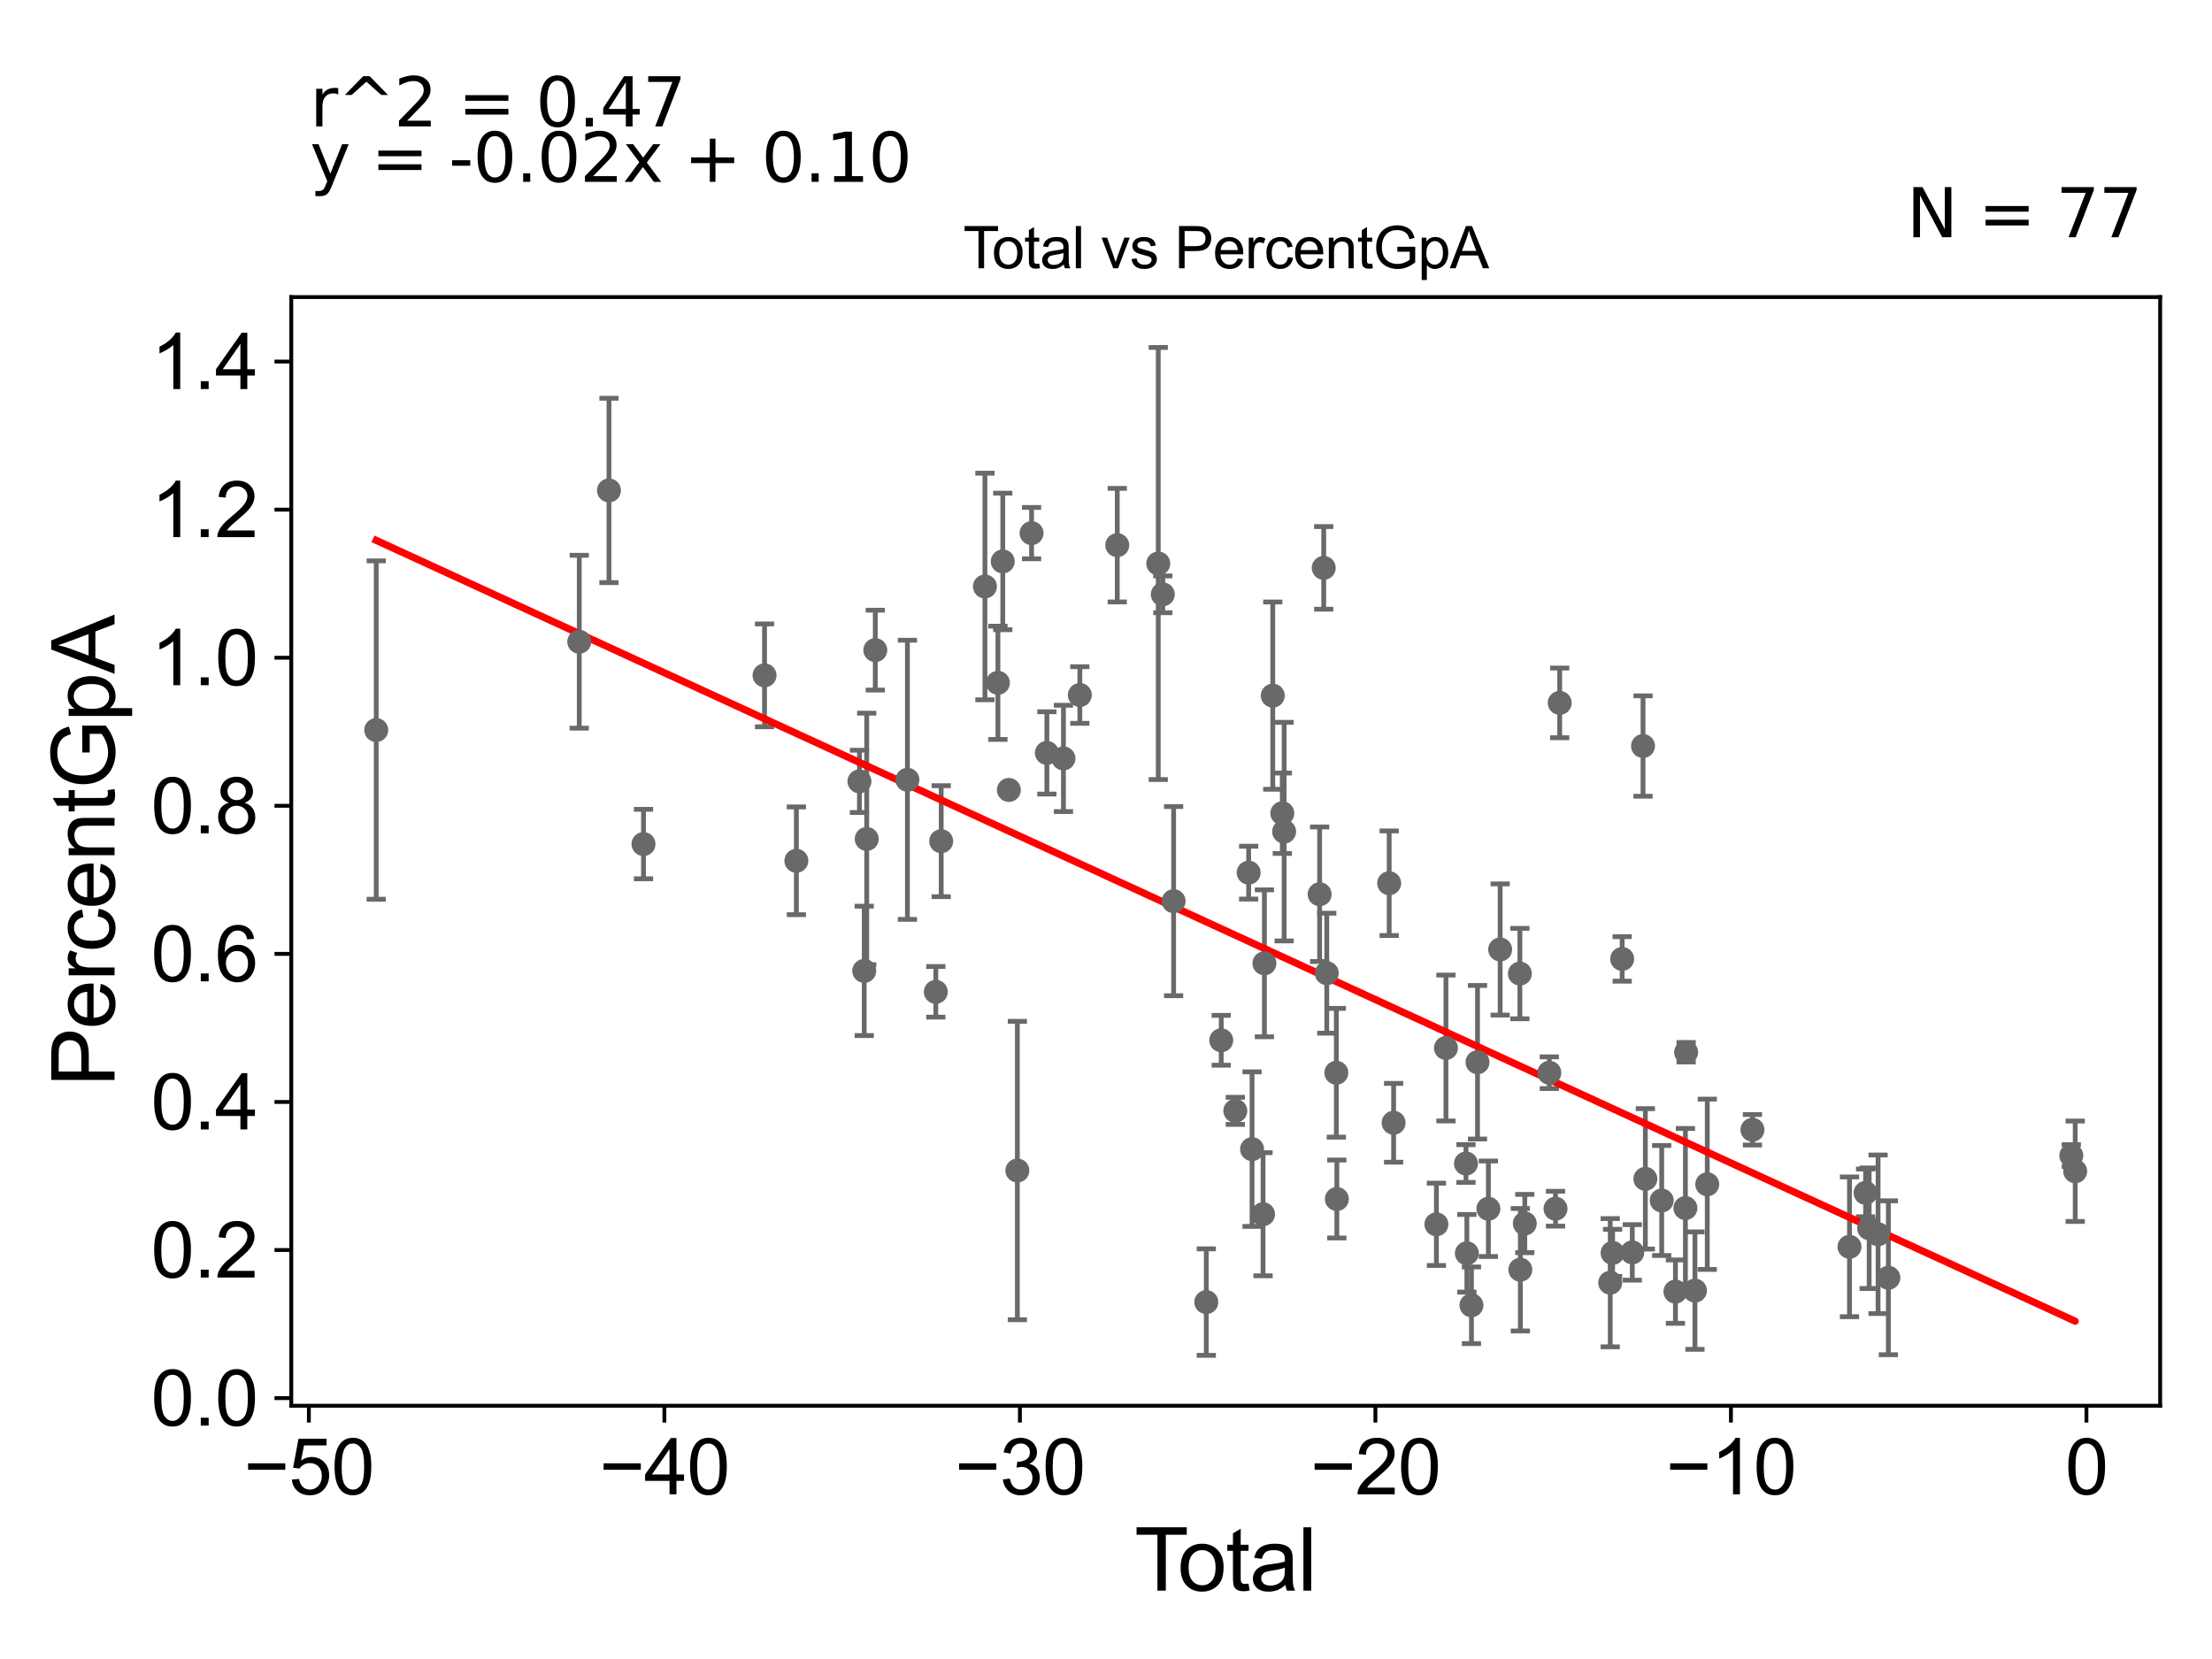 <?xml version="1.0" encoding="utf-8" standalone="no"?>
<!DOCTYPE svg PUBLIC "-//W3C//DTD SVG 1.1//EN"
  "http://www.w3.org/Graphics/SVG/1.1/DTD/svg11.dtd">
<svg xmlns:xlink="http://www.w3.org/1999/xlink" width="460.8pt" height="345.6pt" viewBox="0 0 460.8 345.6" xmlns="http://www.w3.org/2000/svg" version="1.1">
 <defs>
  <style type="text/css">*{stroke-linejoin: round; stroke-linecap: butt}</style>
 </defs>
 <g id="figure_1">
  <g id="patch_1">
   <path d="M 0 345.6 
L 460.8 345.6 
L 460.8 0 
L 0 0 
z
" style="fill: #ffffff"/>
  </g>
  <g id="axes_1">
   <g id="patch_2">
    <path d="M 60.68 292.84 
L 450 292.84 
L 450 61.886 
L 60.68 61.886 
z
" style="fill: #ffffff"/>
   </g>
   <g id="PathCollection_1">
    <defs>
     <path id="m7442aeb891" d="M 0 1.118 
C 0.297 1.118 0.581 1 0.791 0.791 
C 1 0.581 1.118 0.297 1.118 0 
C 1.118 -0.297 1 -0.581 0.791 -0.791 
C 0.581 -1 0.297 -1.118 0 -1.118 
C -0.297 -1.118 -0.581 -1 -0.791 -0.791 
C -1 -0.581 -1.118 -0.297 -1.118 0 
C -1.118 0.297 -1 0.581 -0.791 0.791 
C -0.581 1 -0.297 1.118 0 1.118 
z
" style="stroke: #696969"/>
    </defs>
    <g clip-path="url(#p19fac37857)">
     <use xlink:href="#m7442aeb891" x="78.376" y="152.085" style="fill: #696969; stroke: #696969"/>
     <use xlink:href="#m7442aeb891" x="312.51" y="197.794" style="fill: #696969; stroke: #696969"/>
     <use xlink:href="#m7442aeb891" x="310.056" y="251.805" style="fill: #696969; stroke: #696969"/>
     <use xlink:href="#m7442aeb891" x="307.793" y="221.283" style="fill: #696969; stroke: #696969"/>
     <use xlink:href="#m7442aeb891" x="306.529" y="271.913" style="fill: #696969; stroke: #696969"/>
     <use xlink:href="#m7442aeb891" x="305.574" y="261.082" style="fill: #696969; stroke: #696969"/>
     <use xlink:href="#m7442aeb891" x="305.39" y="242.386" style="fill: #696969; stroke: #696969"/>
     <use xlink:href="#m7442aeb891" x="301.215" y="218.319" style="fill: #696969; stroke: #696969"/>
     <use xlink:href="#m7442aeb891" x="299.229" y="255.048" style="fill: #696969; stroke: #696969"/>
     <use xlink:href="#m7442aeb891" x="290.314" y="233.898" style="fill: #696969; stroke: #696969"/>
     <use xlink:href="#m7442aeb891" x="316.62" y="202.812" style="fill: #696969; stroke: #696969"/>
     <use xlink:href="#m7442aeb891" x="289.391" y="183.99" style="fill: #696969; stroke: #696969"/>
     <use xlink:href="#m7442aeb891" x="431.493" y="240.734" style="fill: #696969; stroke: #696969"/>
     <use xlink:href="#m7442aeb891" x="276.392" y="202.733" style="fill: #696969; stroke: #696969"/>
     <use xlink:href="#m7442aeb891" x="275.757" y="118.299" style="fill: #696969; stroke: #696969"/>
     <use xlink:href="#m7442aeb891" x="274.906" y="186.284" style="fill: #696969; stroke: #696969"/>
     <use xlink:href="#m7442aeb891" x="267.507" y="173.24" style="fill: #696969; stroke: #696969"/>
     <use xlink:href="#m7442aeb891" x="267.127" y="169.411" style="fill: #696969; stroke: #696969"/>
     <use xlink:href="#m7442aeb891" x="265.141" y="144.913" style="fill: #696969; stroke: #696969"/>
     <use xlink:href="#m7442aeb891" x="263.401" y="200.678" style="fill: #696969; stroke: #696969"/>
     <use xlink:href="#m7442aeb891" x="263.116" y="252.945" style="fill: #696969; stroke: #696969"/>
     <use xlink:href="#m7442aeb891" x="278.49" y="249.776" style="fill: #696969; stroke: #696969"/>
     <use xlink:href="#m7442aeb891" x="260.827" y="239.387" style="fill: #696969; stroke: #696969"/>
     <use xlink:href="#m7442aeb891" x="316.714" y="264.505" style="fill: #696969; stroke: #696969"/>
     <use xlink:href="#m7442aeb891" x="322.752" y="223.466" style="fill: #696969; stroke: #696969"/>
     <use xlink:href="#m7442aeb891" x="393.381" y="266.18" style="fill: #696969; stroke: #696969"/>
     <use xlink:href="#m7442aeb891" x="391.239" y="257.123" style="fill: #696969; stroke: #696969"/>
     <use xlink:href="#m7442aeb891" x="389.379" y="255.866" style="fill: #696969; stroke: #696969"/>
     <use xlink:href="#m7442aeb891" x="388.636" y="248.501" style="fill: #696969; stroke: #696969"/>
     <use xlink:href="#m7442aeb891" x="385.282" y="259.733" style="fill: #696969; stroke: #696969"/>
     <use xlink:href="#m7442aeb891" x="365.066" y="235.352" style="fill: #696969; stroke: #696969"/>
     <use xlink:href="#m7442aeb891" x="355.653" y="246.707" style="fill: #696969; stroke: #696969"/>
     <use xlink:href="#m7442aeb891" x="353.091" y="268.858" style="fill: #696969; stroke: #696969"/>
     <use xlink:href="#m7442aeb891" x="351.254" y="219.205" style="fill: #696969; stroke: #696969"/>
     <use xlink:href="#m7442aeb891" x="317.644" y="254.879" style="fill: #696969; stroke: #696969"/>
     <use xlink:href="#m7442aeb891" x="351.103" y="251.658" style="fill: #696969; stroke: #696969"/>
     <use xlink:href="#m7442aeb891" x="346.163" y="250.083" style="fill: #696969; stroke: #696969"/>
     <use xlink:href="#m7442aeb891" x="342.759" y="245.576" style="fill: #696969; stroke: #696969"/>
     <use xlink:href="#m7442aeb891" x="342.272" y="155.411" style="fill: #696969; stroke: #696969"/>
     <use xlink:href="#m7442aeb891" x="340.034" y="260.899" style="fill: #696969; stroke: #696969"/>
     <use xlink:href="#m7442aeb891" x="337.928" y="199.761" style="fill: #696969; stroke: #696969"/>
     <use xlink:href="#m7442aeb891" x="335.934" y="261.005" style="fill: #696969; stroke: #696969"/>
     <use xlink:href="#m7442aeb891" x="335.439" y="267.211" style="fill: #696969; stroke: #696969"/>
     <use xlink:href="#m7442aeb891" x="324.914" y="146.427" style="fill: #696969; stroke: #696969"/>
     <use xlink:href="#m7442aeb891" x="324.045" y="251.792" style="fill: #696969; stroke: #696969"/>
     <use xlink:href="#m7442aeb891" x="349.025" y="269.068" style="fill: #696969; stroke: #696969"/>
     <use xlink:href="#m7442aeb891" x="260.118" y="181.787" style="fill: #696969; stroke: #696969"/>
     <use xlink:href="#m7442aeb891" x="278.384" y="223.476" style="fill: #696969; stroke: #696969"/>
     <use xlink:href="#m7442aeb891" x="254.403" y="216.711" style="fill: #696969; stroke: #696969"/>
     <use xlink:href="#m7442aeb891" x="207.885" y="142.24" style="fill: #696969; stroke: #696969"/>
     <use xlink:href="#m7442aeb891" x="205.18" y="122.176" style="fill: #696969; stroke: #696969"/>
     <use xlink:href="#m7442aeb891" x="257.341" y="231.41" style="fill: #696969; stroke: #696969"/>
     <use xlink:href="#m7442aeb891" x="194.946" y="206.62" style="fill: #696969; stroke: #696969"/>
     <use xlink:href="#m7442aeb891" x="189.032" y="162.447" style="fill: #696969; stroke: #696969"/>
     <use xlink:href="#m7442aeb891" x="182.341" y="135.434" style="fill: #696969; stroke: #696969"/>
     <use xlink:href="#m7442aeb891" x="208.894" y="116.955" style="fill: #696969; stroke: #696969"/>
     <use xlink:href="#m7442aeb891" x="180.553" y="174.767" style="fill: #696969; stroke: #696969"/>
     <use xlink:href="#m7442aeb891" x="179.037" y="162.774" style="fill: #696969; stroke: #696969"/>
     <use xlink:href="#m7442aeb891" x="165.899" y="179.32" style="fill: #696969; stroke: #696969"/>
     <use xlink:href="#m7442aeb891" x="159.269" y="140.688" style="fill: #696969; stroke: #696969"/>
     <use xlink:href="#m7442aeb891" x="134.054" y="175.83" style="fill: #696969; stroke: #696969"/>
     <use xlink:href="#m7442aeb891" x="126.859" y="102.168" style="fill: #696969; stroke: #696969"/>
     <use xlink:href="#m7442aeb891" x="120.671" y="133.684" style="fill: #696969; stroke: #696969"/>
     <use xlink:href="#m7442aeb891" x="180.036" y="202.253" style="fill: #696969; stroke: #696969"/>
     <use xlink:href="#m7442aeb891" x="210.163" y="164.558" style="fill: #696969; stroke: #696969"/>
     <use xlink:href="#m7442aeb891" x="196.07" y="175.236" style="fill: #696969; stroke: #696969"/>
     <use xlink:href="#m7442aeb891" x="432.304" y="243.993" style="fill: #696969; stroke: #696969"/>
     <use xlink:href="#m7442aeb891" x="244.485" y="187.725" style="fill: #696969; stroke: #696969"/>
     <use xlink:href="#m7442aeb891" x="242.232" y="123.809" style="fill: #696969; stroke: #696969"/>
     <use xlink:href="#m7442aeb891" x="241.287" y="117.389" style="fill: #696969; stroke: #696969"/>
     <use xlink:href="#m7442aeb891" x="232.747" y="113.565" style="fill: #696969; stroke: #696969"/>
     <use xlink:href="#m7442aeb891" x="211.934" y="243.843" style="fill: #696969; stroke: #696969"/>
     <use xlink:href="#m7442aeb891" x="224.949" y="144.781" style="fill: #696969; stroke: #696969"/>
     <use xlink:href="#m7442aeb891" x="221.534" y="157.99" style="fill: #696969; stroke: #696969"/>
     <use xlink:href="#m7442aeb891" x="251.292" y="271.252" style="fill: #696969; stroke: #696969"/>
     <use xlink:href="#m7442aeb891" x="214.894" y="111.061" style="fill: #696969; stroke: #696969"/>
     <use xlink:href="#m7442aeb891" x="218.08" y="156.844" style="fill: #696969; stroke: #696969"/>
    </g>
   </g>
   <g id="matplotlib.axis_1">
    <g id="xtick_1">
     <g id="line2d_1">
      <defs>
       <path id="m87a8457693" d="M 0 0 
L 0 3.5 
" style="stroke: #000000; stroke-width: 0.8"/>
      </defs>
      <g>
       <use xlink:href="#m87a8457693" x="64.343" y="292.84" style="stroke: #000000; stroke-width: 0.8"/>
      </g>
     </g>
     <g id="text_1">
      <!-- −50 -->
      <g transform="translate(50.773 311.293)scale(0.16 -0.16)">
       <defs>
        <path id="ArialMT-2212" d="M 3381 1997 
L 356 1997 
L 356 2522 
L 3381 2522 
L 3381 1997 
z
" transform="scale(0.016)"/>
        <path id="ArialMT-35" d="M 266 1200 
L 856 1250 
Q 922 819 1161 601 
Q 1400 384 1738 384 
Q 2144 384 2425 690 
Q 2706 997 2706 1503 
Q 2706 1984 2436 2262 
Q 2166 2541 1728 2541 
Q 1456 2541 1237 2417 
Q 1019 2294 894 2097 
L 366 2166 
L 809 4519 
L 3088 4519 
L 3088 3981 
L 1259 3981 
L 1013 2750 
Q 1425 3038 1878 3038 
Q 2478 3038 2890 2622 
Q 3303 2206 3303 1553 
Q 3303 931 2941 478 
Q 2500 -78 1738 -78 
Q 1113 -78 717 272 
Q 322 622 266 1200 
z
" transform="scale(0.016)"/>
        <path id="ArialMT-30" d="M 266 2259 
Q 266 3072 433 3567 
Q 600 4063 929 4331 
Q 1259 4600 1759 4600 
Q 2128 4600 2406 4451 
Q 2684 4303 2865 4023 
Q 3047 3744 3150 3342 
Q 3253 2941 3253 2259 
Q 3253 1453 3087 958 
Q 2922 463 2592 192 
Q 2263 -78 1759 -78 
Q 1097 -78 719 397 
Q 266 969 266 2259 
z
M 844 2259 
Q 844 1131 1108 757 
Q 1372 384 1759 384 
Q 2147 384 2411 759 
Q 2675 1134 2675 2259 
Q 2675 3391 2411 3762 
Q 2147 4134 1753 4134 
Q 1366 4134 1134 3806 
Q 844 3388 844 2259 
z
" transform="scale(0.016)"/>
       </defs>
       <use xlink:href="#ArialMT-2212"/>
       <use xlink:href="#ArialMT-35" x="58.398"/>
       <use xlink:href="#ArialMT-30" x="114.014"/>
      </g>
     </g>
    </g>
    <g id="xtick_2">
     <g id="line2d_2">
      <g>
       <use xlink:href="#m87a8457693" x="138.404" y="292.84" style="stroke: #000000; stroke-width: 0.8"/>
      </g>
     </g>
     <g id="text_2">
      <!-- −40 -->
      <g transform="translate(124.834 311.293)scale(0.16 -0.16)">
       <defs>
        <path id="ArialMT-34" d="M 2069 0 
L 2069 1097 
L 81 1097 
L 81 1613 
L 2172 4581 
L 2631 4581 
L 2631 1613 
L 3250 1613 
L 3250 1097 
L 2631 1097 
L 2631 0 
L 2069 0 
z
M 2069 1613 
L 2069 3678 
L 634 1613 
L 2069 1613 
z
" transform="scale(0.016)"/>
       </defs>
       <use xlink:href="#ArialMT-2212"/>
       <use xlink:href="#ArialMT-34" x="58.398"/>
       <use xlink:href="#ArialMT-30" x="114.014"/>
      </g>
     </g>
    </g>
    <g id="xtick_3">
     <g id="line2d_3">
      <g>
       <use xlink:href="#m87a8457693" x="212.464" y="292.84" style="stroke: #000000; stroke-width: 0.8"/>
      </g>
     </g>
     <g id="text_3">
      <!-- −30 -->
      <g transform="translate(198.894 311.293)scale(0.16 -0.16)">
       <defs>
        <path id="ArialMT-33" d="M 269 1209 
L 831 1284 
Q 928 806 1161 595 
Q 1394 384 1728 384 
Q 2125 384 2398 659 
Q 2672 934 2672 1341 
Q 2672 1728 2419 1979 
Q 2166 2231 1775 2231 
Q 1616 2231 1378 2169 
L 1441 2663 
Q 1497 2656 1531 2656 
Q 1891 2656 2178 2843 
Q 2466 3031 2466 3422 
Q 2466 3731 2256 3934 
Q 2047 4138 1716 4138 
Q 1388 4138 1169 3931 
Q 950 3725 888 3313 
L 325 3413 
Q 428 3978 793 4289 
Q 1159 4600 1703 4600 
Q 2078 4600 2393 4439 
Q 2709 4278 2876 4000 
Q 3044 3722 3044 3409 
Q 3044 3113 2884 2869 
Q 2725 2625 2413 2481 
Q 2819 2388 3044 2092 
Q 3269 1797 3269 1353 
Q 3269 753 2831 336 
Q 2394 -81 1725 -81 
Q 1122 -81 723 278 
Q 325 638 269 1209 
z
" transform="scale(0.016)"/>
       </defs>
       <use xlink:href="#ArialMT-2212"/>
       <use xlink:href="#ArialMT-33" x="58.398"/>
       <use xlink:href="#ArialMT-30" x="114.014"/>
      </g>
     </g>
    </g>
    <g id="xtick_4">
     <g id="line2d_4">
      <g>
       <use xlink:href="#m87a8457693" x="286.524" y="292.84" style="stroke: #000000; stroke-width: 0.8"/>
      </g>
     </g>
     <g id="text_4">
      <!-- −20 -->
      <g transform="translate(272.954 311.293)scale(0.16 -0.16)">
       <defs>
        <path id="ArialMT-32" d="M 3222 541 
L 3222 0 
L 194 0 
Q 188 203 259 391 
Q 375 700 629 1000 
Q 884 1300 1366 1694 
Q 2113 2306 2375 2664 
Q 2638 3022 2638 3341 
Q 2638 3675 2398 3904 
Q 2159 4134 1775 4134 
Q 1369 4134 1125 3890 
Q 881 3647 878 3216 
L 300 3275 
Q 359 3922 746 4261 
Q 1134 4600 1788 4600 
Q 2447 4600 2831 4234 
Q 3216 3869 3216 3328 
Q 3216 3053 3103 2787 
Q 2991 2522 2730 2228 
Q 2469 1934 1863 1422 
Q 1356 997 1212 845 
Q 1069 694 975 541 
L 3222 541 
z
" transform="scale(0.016)"/>
       </defs>
       <use xlink:href="#ArialMT-2212"/>
       <use xlink:href="#ArialMT-32" x="58.398"/>
       <use xlink:href="#ArialMT-30" x="114.014"/>
      </g>
     </g>
    </g>
    <g id="xtick_5">
     <g id="line2d_5">
      <g>
       <use xlink:href="#m87a8457693" x="360.584" y="292.84" style="stroke: #000000; stroke-width: 0.8"/>
      </g>
     </g>
     <g id="text_5">
      <!-- −10 -->
      <g transform="translate(347.014 311.293)scale(0.16 -0.16)">
       <defs>
        <path id="ArialMT-31" d="M 2384 0 
L 1822 0 
L 1822 3584 
Q 1619 3391 1289 3197 
Q 959 3003 697 2906 
L 697 3450 
Q 1169 3672 1522 3987 
Q 1875 4303 2022 4600 
L 2384 4600 
L 2384 0 
z
" transform="scale(0.016)"/>
       </defs>
       <use xlink:href="#ArialMT-2212"/>
       <use xlink:href="#ArialMT-31" x="58.398"/>
       <use xlink:href="#ArialMT-30" x="114.014"/>
      </g>
     </g>
    </g>
    <g id="xtick_6">
     <g id="line2d_6">
      <g>
       <use xlink:href="#m87a8457693" x="434.644" y="292.84" style="stroke: #000000; stroke-width: 0.8"/>
      </g>
     </g>
     <g id="text_6">
      <!-- 0 -->
      <g transform="translate(430.195 311.293)scale(0.16 -0.16)">
       <use xlink:href="#ArialMT-30"/>
      </g>
     </g>
    </g>
    <g id="text_7">
     <!-- Total -->
     <g transform="translate(236.335 331.357)scale(0.18 -0.18)">
      <defs>
       <path id="ArialMT-54" d="M 1659 0 
L 1659 4041 
L 150 4041 
L 150 4581 
L 3781 4581 
L 3781 4041 
L 2266 4041 
L 2266 0 
L 1659 0 
z
" transform="scale(0.016)"/>
       <path id="ArialMT-6f" d="M 213 1659 
Q 213 2581 725 3025 
Q 1153 3394 1769 3394 
Q 2453 3394 2887 2945 
Q 3322 2497 3322 1706 
Q 3322 1066 3130 698 
Q 2938 331 2570 128 
Q 2203 -75 1769 -75 
Q 1072 -75 642 372 
Q 213 819 213 1659 
z
M 791 1659 
Q 791 1022 1069 705 
Q 1347 388 1769 388 
Q 2188 388 2466 706 
Q 2744 1025 2744 1678 
Q 2744 2294 2464 2611 
Q 2184 2928 1769 2928 
Q 1347 2928 1069 2612 
Q 791 2297 791 1659 
z
" transform="scale(0.016)"/>
       <path id="ArialMT-74" d="M 1650 503 
L 1731 6 
Q 1494 -44 1306 -44 
Q 1000 -44 831 53 
Q 663 150 594 308 
Q 525 466 525 972 
L 525 2881 
L 113 2881 
L 113 3319 
L 525 3319 
L 525 4141 
L 1084 4478 
L 1084 3319 
L 1650 3319 
L 1650 2881 
L 1084 2881 
L 1084 941 
Q 1084 700 1114 631 
Q 1144 563 1211 522 
Q 1278 481 1403 481 
Q 1497 481 1650 503 
z
" transform="scale(0.016)"/>
       <path id="ArialMT-61" d="M 2588 409 
Q 2275 144 1986 34 
Q 1697 -75 1366 -75 
Q 819 -75 525 192 
Q 231 459 231 875 
Q 231 1119 342 1320 
Q 453 1522 633 1644 
Q 813 1766 1038 1828 
Q 1203 1872 1538 1913 
Q 2219 1994 2541 2106 
Q 2544 2222 2544 2253 
Q 2544 2597 2384 2738 
Q 2169 2928 1744 2928 
Q 1347 2928 1158 2789 
Q 969 2650 878 2297 
L 328 2372 
Q 403 2725 575 2942 
Q 747 3159 1072 3276 
Q 1397 3394 1825 3394 
Q 2250 3394 2515 3294 
Q 2781 3194 2906 3042 
Q 3031 2891 3081 2659 
Q 3109 2516 3109 2141 
L 3109 1391 
Q 3109 606 3145 398 
Q 3181 191 3288 0 
L 2700 0 
Q 2613 175 2588 409 
z
M 2541 1666 
Q 2234 1541 1622 1453 
Q 1275 1403 1131 1340 
Q 988 1278 909 1158 
Q 831 1038 831 891 
Q 831 666 1001 516 
Q 1172 366 1500 366 
Q 1825 366 2078 508 
Q 2331 650 2450 897 
Q 2541 1088 2541 1459 
L 2541 1666 
z
" transform="scale(0.016)"/>
       <path id="ArialMT-6c" d="M 409 0 
L 409 4581 
L 972 4581 
L 972 0 
L 409 0 
z
" transform="scale(0.016)"/>
      </defs>
      <use xlink:href="#ArialMT-54"/>
      <use xlink:href="#ArialMT-6f" x="49.959"/>
      <use xlink:href="#ArialMT-74" x="105.574"/>
      <use xlink:href="#ArialMT-61" x="133.357"/>
      <use xlink:href="#ArialMT-6c" x="188.973"/>
     </g>
    </g>
   </g>
   <g id="matplotlib.axis_2">
    <g id="ytick_1">
     <g id="line2d_7">
      <defs>
       <path id="meb3ea135e7" d="M 0 0 
L -3.5 0 
" style="stroke: #000000; stroke-width: 0.8"/>
      </defs>
      <g>
       <use xlink:href="#meb3ea135e7" x="60.68" y="291.251" style="stroke: #000000; stroke-width: 0.8"/>
      </g>
     </g>
     <g id="text_8">
      <!-- 0.0 -->
      <g transform="translate(31.44 296.977)scale(0.16 -0.16)">
       <defs>
        <path id="ArialMT-2e" d="M 581 0 
L 581 641 
L 1222 641 
L 1222 0 
L 581 0 
z
" transform="scale(0.016)"/>
       </defs>
       <use xlink:href="#ArialMT-30"/>
       <use xlink:href="#ArialMT-2e" x="55.615"/>
       <use xlink:href="#ArialMT-30" x="83.398"/>
      </g>
     </g>
    </g>
    <g id="ytick_2">
     <g id="line2d_8">
      <g>
       <use xlink:href="#meb3ea135e7" x="60.68" y="260.404" style="stroke: #000000; stroke-width: 0.8"/>
      </g>
     </g>
     <g id="text_9">
      <!-- 0.2 -->
      <g transform="translate(31.44 266.13)scale(0.16 -0.16)">
       <use xlink:href="#ArialMT-30"/>
       <use xlink:href="#ArialMT-2e" x="55.615"/>
       <use xlink:href="#ArialMT-32" x="83.398"/>
      </g>
     </g>
    </g>
    <g id="ytick_3">
     <g id="line2d_9">
      <g>
       <use xlink:href="#meb3ea135e7" x="60.68" y="229.557" style="stroke: #000000; stroke-width: 0.8"/>
      </g>
     </g>
     <g id="text_10">
      <!-- 0.4 -->
      <g transform="translate(31.44 235.283)scale(0.16 -0.16)">
       <use xlink:href="#ArialMT-30"/>
       <use xlink:href="#ArialMT-2e" x="55.615"/>
       <use xlink:href="#ArialMT-34" x="83.398"/>
      </g>
     </g>
    </g>
    <g id="ytick_4">
     <g id="line2d_10">
      <g>
       <use xlink:href="#meb3ea135e7" x="60.68" y="198.71" style="stroke: #000000; stroke-width: 0.8"/>
      </g>
     </g>
     <g id="text_11">
      <!-- 0.6 -->
      <g transform="translate(31.44 204.436)scale(0.16 -0.16)">
       <defs>
        <path id="ArialMT-36" d="M 3184 3459 
L 2625 3416 
Q 2550 3747 2413 3897 
Q 2184 4138 1850 4138 
Q 1581 4138 1378 3988 
Q 1113 3794 959 3422 
Q 806 3050 800 2363 
Q 1003 2672 1297 2822 
Q 1591 2972 1913 2972 
Q 2475 2972 2870 2558 
Q 3266 2144 3266 1488 
Q 3266 1056 3080 686 
Q 2894 316 2569 119 
Q 2244 -78 1831 -78 
Q 1128 -78 684 439 
Q 241 956 241 2144 
Q 241 3472 731 4075 
Q 1159 4600 1884 4600 
Q 2425 4600 2770 4297 
Q 3116 3994 3184 3459 
z
M 888 1484 
Q 888 1194 1011 928 
Q 1134 663 1356 523 
Q 1578 384 1822 384 
Q 2178 384 2434 671 
Q 2691 959 2691 1453 
Q 2691 1928 2437 2201 
Q 2184 2475 1800 2475 
Q 1419 2475 1153 2201 
Q 888 1928 888 1484 
z
" transform="scale(0.016)"/>
       </defs>
       <use xlink:href="#ArialMT-30"/>
       <use xlink:href="#ArialMT-2e" x="55.615"/>
       <use xlink:href="#ArialMT-36" x="83.398"/>
      </g>
     </g>
    </g>
    <g id="ytick_5">
     <g id="line2d_11">
      <g>
       <use xlink:href="#meb3ea135e7" x="60.68" y="167.863" style="stroke: #000000; stroke-width: 0.8"/>
      </g>
     </g>
     <g id="text_12">
      <!-- 0.8 -->
      <g transform="translate(31.44 173.589)scale(0.16 -0.16)">
       <defs>
        <path id="ArialMT-38" d="M 1131 2484 
Q 781 2613 612 2850 
Q 444 3088 444 3419 
Q 444 3919 803 4259 
Q 1163 4600 1759 4600 
Q 2359 4600 2725 4251 
Q 3091 3903 3091 3403 
Q 3091 3084 2923 2848 
Q 2756 2613 2416 2484 
Q 2838 2347 3058 2040 
Q 3278 1734 3278 1309 
Q 3278 722 2862 322 
Q 2447 -78 1769 -78 
Q 1091 -78 675 323 
Q 259 725 259 1325 
Q 259 1772 486 2073 
Q 713 2375 1131 2484 
z
M 1019 3438 
Q 1019 3113 1228 2906 
Q 1438 2700 1772 2700 
Q 2097 2700 2305 2904 
Q 2513 3109 2513 3406 
Q 2513 3716 2298 3927 
Q 2084 4138 1766 4138 
Q 1444 4138 1231 3931 
Q 1019 3725 1019 3438 
z
M 838 1322 
Q 838 1081 952 856 
Q 1066 631 1291 507 
Q 1516 384 1775 384 
Q 2178 384 2440 643 
Q 2703 903 2703 1303 
Q 2703 1709 2433 1975 
Q 2163 2241 1756 2241 
Q 1359 2241 1098 1978 
Q 838 1716 838 1322 
z
" transform="scale(0.016)"/>
       </defs>
       <use xlink:href="#ArialMT-30"/>
       <use xlink:href="#ArialMT-2e" x="55.615"/>
       <use xlink:href="#ArialMT-38" x="83.398"/>
      </g>
     </g>
    </g>
    <g id="ytick_6">
     <g id="line2d_12">
      <g>
       <use xlink:href="#meb3ea135e7" x="60.68" y="137.016" style="stroke: #000000; stroke-width: 0.8"/>
      </g>
     </g>
     <g id="text_13">
      <!-- 1.0 -->
      <g transform="translate(31.44 142.742)scale(0.16 -0.16)">
       <use xlink:href="#ArialMT-31"/>
       <use xlink:href="#ArialMT-2e" x="55.615"/>
       <use xlink:href="#ArialMT-30" x="83.398"/>
      </g>
     </g>
    </g>
    <g id="ytick_7">
     <g id="line2d_13">
      <g>
       <use xlink:href="#meb3ea135e7" x="60.68" y="106.169" style="stroke: #000000; stroke-width: 0.8"/>
      </g>
     </g>
     <g id="text_14">
      <!-- 1.2 -->
      <g transform="translate(31.44 111.895)scale(0.16 -0.16)">
       <use xlink:href="#ArialMT-31"/>
       <use xlink:href="#ArialMT-2e" x="55.615"/>
       <use xlink:href="#ArialMT-32" x="83.398"/>
      </g>
     </g>
    </g>
    <g id="ytick_8">
     <g id="line2d_14">
      <g>
       <use xlink:href="#meb3ea135e7" x="60.68" y="75.322" style="stroke: #000000; stroke-width: 0.8"/>
      </g>
     </g>
     <g id="text_15">
      <!-- 1.4 -->
      <g transform="translate(31.44 81.048)scale(0.16 -0.16)">
       <use xlink:href="#ArialMT-31"/>
       <use xlink:href="#ArialMT-2e" x="55.615"/>
       <use xlink:href="#ArialMT-34" x="83.398"/>
      </g>
     </g>
    </g>
    <g id="text_16">
     <!-- PercentGpA -->
     <g transform="translate(23.863 226.386)rotate(-90)scale(0.18 -0.18)">
      <defs>
       <path id="ArialMT-50" d="M 494 0 
L 494 4581 
L 2222 4581 
Q 2678 4581 2919 4538 
Q 3256 4481 3484 4323 
Q 3713 4166 3852 3881 
Q 3991 3597 3991 3256 
Q 3991 2672 3619 2267 
Q 3247 1863 2275 1863 
L 1100 1863 
L 1100 0 
L 494 0 
z
M 1100 2403 
L 2284 2403 
Q 2872 2403 3119 2622 
Q 3366 2841 3366 3238 
Q 3366 3525 3220 3729 
Q 3075 3934 2838 4000 
Q 2684 4041 2272 4041 
L 1100 4041 
L 1100 2403 
z
" transform="scale(0.016)"/>
       <path id="ArialMT-65" d="M 2694 1069 
L 3275 997 
Q 3138 488 2766 206 
Q 2394 -75 1816 -75 
Q 1088 -75 661 373 
Q 234 822 234 1631 
Q 234 2469 665 2931 
Q 1097 3394 1784 3394 
Q 2450 3394 2872 2941 
Q 3294 2488 3294 1666 
Q 3294 1616 3291 1516 
L 816 1516 
Q 847 969 1125 678 
Q 1403 388 1819 388 
Q 2128 388 2347 550 
Q 2566 713 2694 1069 
z
M 847 1978 
L 2700 1978 
Q 2663 2397 2488 2606 
Q 2219 2931 1791 2931 
Q 1403 2931 1139 2672 
Q 875 2413 847 1978 
z
" transform="scale(0.016)"/>
       <path id="ArialMT-72" d="M 416 0 
L 416 3319 
L 922 3319 
L 922 2816 
Q 1116 3169 1280 3281 
Q 1444 3394 1641 3394 
Q 1925 3394 2219 3213 
L 2025 2691 
Q 1819 2813 1613 2813 
Q 1428 2813 1281 2702 
Q 1134 2591 1072 2394 
Q 978 2094 978 1738 
L 978 0 
L 416 0 
z
" transform="scale(0.016)"/>
       <path id="ArialMT-63" d="M 2588 1216 
L 3141 1144 
Q 3050 572 2676 248 
Q 2303 -75 1759 -75 
Q 1078 -75 664 370 
Q 250 816 250 1647 
Q 250 2184 428 2587 
Q 606 2991 970 3192 
Q 1334 3394 1763 3394 
Q 2303 3394 2647 3120 
Q 2991 2847 3088 2344 
L 2541 2259 
Q 2463 2594 2264 2762 
Q 2066 2931 1784 2931 
Q 1359 2931 1093 2626 
Q 828 2322 828 1663 
Q 828 994 1084 691 
Q 1341 388 1753 388 
Q 2084 388 2306 591 
Q 2528 794 2588 1216 
z
" transform="scale(0.016)"/>
       <path id="ArialMT-6e" d="M 422 0 
L 422 3319 
L 928 3319 
L 928 2847 
Q 1294 3394 1984 3394 
Q 2284 3394 2536 3286 
Q 2788 3178 2913 3003 
Q 3038 2828 3088 2588 
Q 3119 2431 3119 2041 
L 3119 0 
L 2556 0 
L 2556 2019 
Q 2556 2363 2490 2533 
Q 2425 2703 2258 2804 
Q 2091 2906 1866 2906 
Q 1506 2906 1245 2678 
Q 984 2450 984 1813 
L 984 0 
L 422 0 
z
" transform="scale(0.016)"/>
       <path id="ArialMT-47" d="M 2638 1797 
L 2638 2334 
L 4578 2338 
L 4578 638 
Q 4131 281 3656 101 
Q 3181 -78 2681 -78 
Q 2006 -78 1454 211 
Q 903 500 622 1047 
Q 341 1594 341 2269 
Q 341 2938 620 3517 
Q 900 4097 1425 4378 
Q 1950 4659 2634 4659 
Q 3131 4659 3532 4498 
Q 3934 4338 4162 4050 
Q 4391 3763 4509 3300 
L 3963 3150 
Q 3859 3500 3706 3700 
Q 3553 3900 3268 4020 
Q 2984 4141 2638 4141 
Q 2222 4141 1919 4014 
Q 1616 3888 1430 3681 
Q 1244 3475 1141 3228 
Q 966 2803 966 2306 
Q 966 1694 1177 1281 
Q 1388 869 1791 669 
Q 2194 469 2647 469 
Q 3041 469 3416 620 
Q 3791 772 3984 944 
L 3984 1797 
L 2638 1797 
z
" transform="scale(0.016)"/>
       <path id="ArialMT-70" d="M 422 -1272 
L 422 3319 
L 934 3319 
L 934 2888 
Q 1116 3141 1344 3267 
Q 1572 3394 1897 3394 
Q 2322 3394 2647 3175 
Q 2972 2956 3137 2557 
Q 3303 2159 3303 1684 
Q 3303 1175 3120 767 
Q 2938 359 2589 142 
Q 2241 -75 1856 -75 
Q 1575 -75 1351 44 
Q 1128 163 984 344 
L 984 -1272 
L 422 -1272 
z
M 931 1641 
Q 931 1000 1190 694 
Q 1450 388 1819 388 
Q 2194 388 2461 705 
Q 2728 1022 2728 1688 
Q 2728 2322 2467 2637 
Q 2206 2953 1844 2953 
Q 1484 2953 1207 2617 
Q 931 2281 931 1641 
z
" transform="scale(0.016)"/>
       <path id="ArialMT-41" d="M -9 0 
L 1750 4581 
L 2403 4581 
L 4278 0 
L 3588 0 
L 3053 1388 
L 1138 1388 
L 634 0 
L -9 0 
z
M 1313 1881 
L 2866 1881 
L 2388 3150 
Q 2169 3728 2063 4100 
Q 1975 3659 1816 3225 
L 1313 1881 
z
" transform="scale(0.016)"/>
      </defs>
      <use xlink:href="#ArialMT-50"/>
      <use xlink:href="#ArialMT-65" x="66.699"/>
      <use xlink:href="#ArialMT-72" x="122.314"/>
      <use xlink:href="#ArialMT-63" x="155.615"/>
      <use xlink:href="#ArialMT-65" x="205.615"/>
      <use xlink:href="#ArialMT-6e" x="261.23"/>
      <use xlink:href="#ArialMT-74" x="316.846"/>
      <use xlink:href="#ArialMT-47" x="344.629"/>
      <use xlink:href="#ArialMT-70" x="422.412"/>
      <use xlink:href="#ArialMT-41" x="478.027"/>
     </g>
    </g>
   </g>
   <g id="LineCollection_1">
    <path d="M 78.376 187.328 
L 78.376 116.843 
" clip-path="url(#p19fac37857)" style="fill: none; stroke: #696969"/>
    <path d="M 312.51 211.46 
L 312.51 184.128 
" clip-path="url(#p19fac37857)" style="fill: none; stroke: #696969"/>
    <path d="M 310.056 261.754 
L 310.056 241.856 
" clip-path="url(#p19fac37857)" style="fill: none; stroke: #696969"/>
    <path d="M 307.793 237.279 
L 307.793 205.287 
" clip-path="url(#p19fac37857)" style="fill: none; stroke: #696969"/>
    <path d="M 306.529 279.898 
L 306.529 263.928 
" clip-path="url(#p19fac37857)" style="fill: none; stroke: #696969"/>
    <path d="M 305.574 269.167 
L 305.574 252.997 
" clip-path="url(#p19fac37857)" style="fill: none; stroke: #696969"/>
    <path d="M 305.39 246.321 
L 305.39 238.45 
" clip-path="url(#p19fac37857)" style="fill: none; stroke: #696969"/>
    <path d="M 301.215 233.514 
L 301.215 203.124 
" clip-path="url(#p19fac37857)" style="fill: none; stroke: #696969"/>
    <path d="M 299.229 263.622 
L 299.229 246.474 
" clip-path="url(#p19fac37857)" style="fill: none; stroke: #696969"/>
    <path d="M 290.314 242.104 
L 290.314 225.693 
" clip-path="url(#p19fac37857)" style="fill: none; stroke: #696969"/>
    <path d="M 316.62 212.229 
L 316.62 193.395 
" clip-path="url(#p19fac37857)" style="fill: none; stroke: #696969"/>
    <path d="M 289.391 194.887 
L 289.391 173.094 
" clip-path="url(#p19fac37857)" style="fill: none; stroke: #696969"/>
    <path d="M 431.493 243.009 
L 431.493 238.459 
" clip-path="url(#p19fac37857)" style="fill: none; stroke: #696969"/>
    <path d="M 276.392 215.229 
L 276.392 190.238 
" clip-path="url(#p19fac37857)" style="fill: none; stroke: #696969"/>
    <path d="M 275.757 126.904 
L 275.757 109.694 
" clip-path="url(#p19fac37857)" style="fill: none; stroke: #696969"/>
    <path d="M 274.906 200.3 
L 274.906 172.269 
" clip-path="url(#p19fac37857)" style="fill: none; stroke: #696969"/>
    <path d="M 267.507 196.01 
L 267.507 150.471 
" clip-path="url(#p19fac37857)" style="fill: none; stroke: #696969"/>
    <path d="M 267.127 177.785 
L 267.127 161.038 
" clip-path="url(#p19fac37857)" style="fill: none; stroke: #696969"/>
    <path d="M 265.141 164.419 
L 265.141 125.407 
" clip-path="url(#p19fac37857)" style="fill: none; stroke: #696969"/>
    <path d="M 263.401 215.983 
L 263.401 185.373 
" clip-path="url(#p19fac37857)" style="fill: none; stroke: #696969"/>
    <path d="M 263.116 265.768 
L 263.116 240.122 
" clip-path="url(#p19fac37857)" style="fill: none; stroke: #696969"/>
    <path d="M 278.49 257.895 
L 278.49 241.657 
" clip-path="url(#p19fac37857)" style="fill: none; stroke: #696969"/>
    <path d="M 260.827 255.488 
L 260.827 223.285 
" clip-path="url(#p19fac37857)" style="fill: none; stroke: #696969"/>
    <path d="M 316.714 277.26 
L 316.714 251.75 
" clip-path="url(#p19fac37857)" style="fill: none; stroke: #696969"/>
    <path d="M 322.752 226.769 
L 322.752 220.163 
" clip-path="url(#p19fac37857)" style="fill: none; stroke: #696969"/>
    <path d="M 393.381 282.212 
L 393.381 250.148 
" clip-path="url(#p19fac37857)" style="fill: none; stroke: #696969"/>
    <path d="M 391.239 273.639 
L 391.239 240.607 
" clip-path="url(#p19fac37857)" style="fill: none; stroke: #696969"/>
    <path d="M 389.379 268.421 
L 389.379 243.311 
" clip-path="url(#p19fac37857)" style="fill: none; stroke: #696969"/>
    <path d="M 388.636 253.473 
L 388.636 243.529 
" clip-path="url(#p19fac37857)" style="fill: none; stroke: #696969"/>
    <path d="M 385.282 274.292 
L 385.282 245.173 
" clip-path="url(#p19fac37857)" style="fill: none; stroke: #696969"/>
    <path d="M 365.066 238.531 
L 365.066 232.173 
" clip-path="url(#p19fac37857)" style="fill: none; stroke: #696969"/>
    <path d="M 355.653 264.444 
L 355.653 228.969 
" clip-path="url(#p19fac37857)" style="fill: none; stroke: #696969"/>
    <path d="M 353.091 281.093 
L 353.091 256.623 
" clip-path="url(#p19fac37857)" style="fill: none; stroke: #696969"/>
    <path d="M 351.254 221.231 
L 351.254 217.18 
" clip-path="url(#p19fac37857)" style="fill: none; stroke: #696969"/>
    <path d="M 317.644 260.949 
L 317.644 248.81 
" clip-path="url(#p19fac37857)" style="fill: none; stroke: #696969"/>
    <path d="M 351.103 268.235 
L 351.103 235.081 
" clip-path="url(#p19fac37857)" style="fill: none; stroke: #696969"/>
    <path d="M 346.163 261.54 
L 346.163 238.625 
" clip-path="url(#p19fac37857)" style="fill: none; stroke: #696969"/>
    <path d="M 342.759 260.2 
L 342.759 230.953 
" clip-path="url(#p19fac37857)" style="fill: none; stroke: #696969"/>
    <path d="M 342.272 165.868 
L 342.272 144.955 
" clip-path="url(#p19fac37857)" style="fill: none; stroke: #696969"/>
    <path d="M 340.034 266.678 
L 340.034 255.119 
" clip-path="url(#p19fac37857)" style="fill: none; stroke: #696969"/>
    <path d="M 337.928 204.4 
L 337.928 195.121 
" clip-path="url(#p19fac37857)" style="fill: none; stroke: #696969"/>
    <path d="M 335.934 265.914 
L 335.934 256.095 
" clip-path="url(#p19fac37857)" style="fill: none; stroke: #696969"/>
    <path d="M 335.439 280.568 
L 335.439 253.854 
" clip-path="url(#p19fac37857)" style="fill: none; stroke: #696969"/>
    <path d="M 324.914 153.685 
L 324.914 139.169 
" clip-path="url(#p19fac37857)" style="fill: none; stroke: #696969"/>
    <path d="M 324.045 255.422 
L 324.045 248.162 
" clip-path="url(#p19fac37857)" style="fill: none; stroke: #696969"/>
    <path d="M 349.025 275.667 
L 349.025 262.468 
" clip-path="url(#p19fac37857)" style="fill: none; stroke: #696969"/>
    <path d="M 260.118 187.292 
L 260.118 176.282 
" clip-path="url(#p19fac37857)" style="fill: none; stroke: #696969"/>
    <path d="M 278.384 236.887 
L 278.384 210.065 
" clip-path="url(#p19fac37857)" style="fill: none; stroke: #696969"/>
    <path d="M 254.403 221.899 
L 254.403 211.522 
" clip-path="url(#p19fac37857)" style="fill: none; stroke: #696969"/>
    <path d="M 207.885 154.04 
L 207.885 130.441 
" clip-path="url(#p19fac37857)" style="fill: none; stroke: #696969"/>
    <path d="M 205.18 145.78 
L 205.18 98.572 
" clip-path="url(#p19fac37857)" style="fill: none; stroke: #696969"/>
    <path d="M 257.341 234.234 
L 257.341 228.586 
" clip-path="url(#p19fac37857)" style="fill: none; stroke: #696969"/>
    <path d="M 194.946 211.891 
L 194.946 201.349 
" clip-path="url(#p19fac37857)" style="fill: none; stroke: #696969"/>
    <path d="M 189.032 191.525 
L 189.032 133.369 
" clip-path="url(#p19fac37857)" style="fill: none; stroke: #696969"/>
    <path d="M 182.341 143.753 
L 182.341 127.115 
" clip-path="url(#p19fac37857)" style="fill: none; stroke: #696969"/>
    <path d="M 208.894 131.177 
L 208.894 102.732 
" clip-path="url(#p19fac37857)" style="fill: none; stroke: #696969"/>
    <path d="M 180.553 200.963 
L 180.553 148.571 
" clip-path="url(#p19fac37857)" style="fill: none; stroke: #696969"/>
    <path d="M 179.037 169.261 
L 179.037 156.288 
" clip-path="url(#p19fac37857)" style="fill: none; stroke: #696969"/>
    <path d="M 165.899 190.54 
L 165.899 168.101 
" clip-path="url(#p19fac37857)" style="fill: none; stroke: #696969"/>
    <path d="M 159.269 151.4 
L 159.269 129.975 
" clip-path="url(#p19fac37857)" style="fill: none; stroke: #696969"/>
    <path d="M 134.054 183.065 
L 134.054 168.594 
" clip-path="url(#p19fac37857)" style="fill: none; stroke: #696969"/>
    <path d="M 126.859 121.37 
L 126.859 82.966 
" clip-path="url(#p19fac37857)" style="fill: none; stroke: #696969"/>
    <path d="M 120.671 151.69 
L 120.671 115.678 
" clip-path="url(#p19fac37857)" style="fill: none; stroke: #696969"/>
    <path d="M 180.036 215.73 
L 180.036 188.776 
" clip-path="url(#p19fac37857)" style="fill: none; stroke: #696969"/>
    <path d="M 210.163 165.095 
L 210.163 164.022 
" clip-path="url(#p19fac37857)" style="fill: none; stroke: #696969"/>
    <path d="M 196.07 186.797 
L 196.07 163.675 
" clip-path="url(#p19fac37857)" style="fill: none; stroke: #696969"/>
    <path d="M 432.304 254.451 
L 432.304 233.534 
" clip-path="url(#p19fac37857)" style="fill: none; stroke: #696969"/>
    <path d="M 244.485 207.429 
L 244.485 168.022 
" clip-path="url(#p19fac37857)" style="fill: none; stroke: #696969"/>
    <path d="M 242.232 127.642 
L 242.232 119.977 
" clip-path="url(#p19fac37857)" style="fill: none; stroke: #696969"/>
    <path d="M 241.287 162.395 
L 241.287 72.384 
" clip-path="url(#p19fac37857)" style="fill: none; stroke: #696969"/>
    <path d="M 232.747 125.394 
L 232.747 101.736 
" clip-path="url(#p19fac37857)" style="fill: none; stroke: #696969"/>
    <path d="M 211.934 274.926 
L 211.934 212.76 
" clip-path="url(#p19fac37857)" style="fill: none; stroke: #696969"/>
    <path d="M 224.949 150.678 
L 224.949 138.885 
" clip-path="url(#p19fac37857)" style="fill: none; stroke: #696969"/>
    <path d="M 221.534 169.061 
L 221.534 146.92 
" clip-path="url(#p19fac37857)" style="fill: none; stroke: #696969"/>
    <path d="M 251.292 282.342 
L 251.292 260.163 
" clip-path="url(#p19fac37857)" style="fill: none; stroke: #696969"/>
    <path d="M 214.894 116.413 
L 214.894 105.71 
" clip-path="url(#p19fac37857)" style="fill: none; stroke: #696969"/>
    <path d="M 218.08 165.418 
L 218.08 148.27 
" clip-path="url(#p19fac37857)" style="fill: none; stroke: #696969"/>
   </g>
   <g id="line2d_15">
    <defs>
     <path id="mef7f3f4e74" d="M 2 0 
L -2 -0 
" style="stroke: #696969"/>
    </defs>
    <g clip-path="url(#p19fac37857)">
     <use xlink:href="#mef7f3f4e74" x="78.376" y="187.328" style="fill: #696969; stroke: #696969"/>
     <use xlink:href="#mef7f3f4e74" x="312.51" y="211.46" style="fill: #696969; stroke: #696969"/>
     <use xlink:href="#mef7f3f4e74" x="310.056" y="261.754" style="fill: #696969; stroke: #696969"/>
     <use xlink:href="#mef7f3f4e74" x="307.793" y="237.279" style="fill: #696969; stroke: #696969"/>
     <use xlink:href="#mef7f3f4e74" x="306.529" y="279.898" style="fill: #696969; stroke: #696969"/>
     <use xlink:href="#mef7f3f4e74" x="305.574" y="269.167" style="fill: #696969; stroke: #696969"/>
     <use xlink:href="#mef7f3f4e74" x="305.39" y="246.321" style="fill: #696969; stroke: #696969"/>
     <use xlink:href="#mef7f3f4e74" x="301.215" y="233.514" style="fill: #696969; stroke: #696969"/>
     <use xlink:href="#mef7f3f4e74" x="299.229" y="263.622" style="fill: #696969; stroke: #696969"/>
     <use xlink:href="#mef7f3f4e74" x="290.314" y="242.104" style="fill: #696969; stroke: #696969"/>
     <use xlink:href="#mef7f3f4e74" x="316.62" y="212.229" style="fill: #696969; stroke: #696969"/>
     <use xlink:href="#mef7f3f4e74" x="289.391" y="194.887" style="fill: #696969; stroke: #696969"/>
     <use xlink:href="#mef7f3f4e74" x="431.493" y="243.009" style="fill: #696969; stroke: #696969"/>
     <use xlink:href="#mef7f3f4e74" x="276.392" y="215.229" style="fill: #696969; stroke: #696969"/>
     <use xlink:href="#mef7f3f4e74" x="275.757" y="126.904" style="fill: #696969; stroke: #696969"/>
     <use xlink:href="#mef7f3f4e74" x="274.906" y="200.3" style="fill: #696969; stroke: #696969"/>
     <use xlink:href="#mef7f3f4e74" x="267.507" y="196.01" style="fill: #696969; stroke: #696969"/>
     <use xlink:href="#mef7f3f4e74" x="267.127" y="177.785" style="fill: #696969; stroke: #696969"/>
     <use xlink:href="#mef7f3f4e74" x="265.141" y="164.419" style="fill: #696969; stroke: #696969"/>
     <use xlink:href="#mef7f3f4e74" x="263.401" y="215.983" style="fill: #696969; stroke: #696969"/>
     <use xlink:href="#mef7f3f4e74" x="263.116" y="265.768" style="fill: #696969; stroke: #696969"/>
     <use xlink:href="#mef7f3f4e74" x="278.49" y="257.895" style="fill: #696969; stroke: #696969"/>
     <use xlink:href="#mef7f3f4e74" x="260.827" y="255.488" style="fill: #696969; stroke: #696969"/>
     <use xlink:href="#mef7f3f4e74" x="316.714" y="277.26" style="fill: #696969; stroke: #696969"/>
     <use xlink:href="#mef7f3f4e74" x="322.752" y="226.769" style="fill: #696969; stroke: #696969"/>
     <use xlink:href="#mef7f3f4e74" x="393.381" y="282.212" style="fill: #696969; stroke: #696969"/>
     <use xlink:href="#mef7f3f4e74" x="391.239" y="273.639" style="fill: #696969; stroke: #696969"/>
     <use xlink:href="#mef7f3f4e74" x="389.379" y="268.421" style="fill: #696969; stroke: #696969"/>
     <use xlink:href="#mef7f3f4e74" x="388.636" y="253.473" style="fill: #696969; stroke: #696969"/>
     <use xlink:href="#mef7f3f4e74" x="385.282" y="274.292" style="fill: #696969; stroke: #696969"/>
     <use xlink:href="#mef7f3f4e74" x="365.066" y="238.531" style="fill: #696969; stroke: #696969"/>
     <use xlink:href="#mef7f3f4e74" x="355.653" y="264.444" style="fill: #696969; stroke: #696969"/>
     <use xlink:href="#mef7f3f4e74" x="353.091" y="281.093" style="fill: #696969; stroke: #696969"/>
     <use xlink:href="#mef7f3f4e74" x="351.254" y="221.231" style="fill: #696969; stroke: #696969"/>
     <use xlink:href="#mef7f3f4e74" x="317.644" y="260.949" style="fill: #696969; stroke: #696969"/>
     <use xlink:href="#mef7f3f4e74" x="351.103" y="268.235" style="fill: #696969; stroke: #696969"/>
     <use xlink:href="#mef7f3f4e74" x="346.163" y="261.54" style="fill: #696969; stroke: #696969"/>
     <use xlink:href="#mef7f3f4e74" x="342.759" y="260.2" style="fill: #696969; stroke: #696969"/>
     <use xlink:href="#mef7f3f4e74" x="342.272" y="165.868" style="fill: #696969; stroke: #696969"/>
     <use xlink:href="#mef7f3f4e74" x="340.034" y="266.678" style="fill: #696969; stroke: #696969"/>
     <use xlink:href="#mef7f3f4e74" x="337.928" y="204.4" style="fill: #696969; stroke: #696969"/>
     <use xlink:href="#mef7f3f4e74" x="335.934" y="265.914" style="fill: #696969; stroke: #696969"/>
     <use xlink:href="#mef7f3f4e74" x="335.439" y="280.568" style="fill: #696969; stroke: #696969"/>
     <use xlink:href="#mef7f3f4e74" x="324.914" y="153.685" style="fill: #696969; stroke: #696969"/>
     <use xlink:href="#mef7f3f4e74" x="324.045" y="255.422" style="fill: #696969; stroke: #696969"/>
     <use xlink:href="#mef7f3f4e74" x="349.025" y="275.667" style="fill: #696969; stroke: #696969"/>
     <use xlink:href="#mef7f3f4e74" x="260.118" y="187.292" style="fill: #696969; stroke: #696969"/>
     <use xlink:href="#mef7f3f4e74" x="278.384" y="236.887" style="fill: #696969; stroke: #696969"/>
     <use xlink:href="#mef7f3f4e74" x="254.403" y="221.899" style="fill: #696969; stroke: #696969"/>
     <use xlink:href="#mef7f3f4e74" x="207.885" y="154.04" style="fill: #696969; stroke: #696969"/>
     <use xlink:href="#mef7f3f4e74" x="205.18" y="145.78" style="fill: #696969; stroke: #696969"/>
     <use xlink:href="#mef7f3f4e74" x="257.341" y="234.234" style="fill: #696969; stroke: #696969"/>
     <use xlink:href="#mef7f3f4e74" x="194.946" y="211.891" style="fill: #696969; stroke: #696969"/>
     <use xlink:href="#mef7f3f4e74" x="189.032" y="191.525" style="fill: #696969; stroke: #696969"/>
     <use xlink:href="#mef7f3f4e74" x="182.341" y="143.753" style="fill: #696969; stroke: #696969"/>
     <use xlink:href="#mef7f3f4e74" x="208.894" y="131.177" style="fill: #696969; stroke: #696969"/>
     <use xlink:href="#mef7f3f4e74" x="180.553" y="200.963" style="fill: #696969; stroke: #696969"/>
     <use xlink:href="#mef7f3f4e74" x="179.037" y="169.261" style="fill: #696969; stroke: #696969"/>
     <use xlink:href="#mef7f3f4e74" x="165.899" y="190.54" style="fill: #696969; stroke: #696969"/>
     <use xlink:href="#mef7f3f4e74" x="159.269" y="151.4" style="fill: #696969; stroke: #696969"/>
     <use xlink:href="#mef7f3f4e74" x="134.054" y="183.065" style="fill: #696969; stroke: #696969"/>
     <use xlink:href="#mef7f3f4e74" x="126.859" y="121.37" style="fill: #696969; stroke: #696969"/>
     <use xlink:href="#mef7f3f4e74" x="120.671" y="151.69" style="fill: #696969; stroke: #696969"/>
     <use xlink:href="#mef7f3f4e74" x="180.036" y="215.73" style="fill: #696969; stroke: #696969"/>
     <use xlink:href="#mef7f3f4e74" x="210.163" y="165.095" style="fill: #696969; stroke: #696969"/>
     <use xlink:href="#mef7f3f4e74" x="196.07" y="186.797" style="fill: #696969; stroke: #696969"/>
     <use xlink:href="#mef7f3f4e74" x="432.304" y="254.451" style="fill: #696969; stroke: #696969"/>
     <use xlink:href="#mef7f3f4e74" x="244.485" y="207.429" style="fill: #696969; stroke: #696969"/>
     <use xlink:href="#mef7f3f4e74" x="242.232" y="127.642" style="fill: #696969; stroke: #696969"/>
     <use xlink:href="#mef7f3f4e74" x="241.287" y="162.395" style="fill: #696969; stroke: #696969"/>
     <use xlink:href="#mef7f3f4e74" x="232.747" y="125.394" style="fill: #696969; stroke: #696969"/>
     <use xlink:href="#mef7f3f4e74" x="211.934" y="274.926" style="fill: #696969; stroke: #696969"/>
     <use xlink:href="#mef7f3f4e74" x="224.949" y="150.678" style="fill: #696969; stroke: #696969"/>
     <use xlink:href="#mef7f3f4e74" x="221.534" y="169.061" style="fill: #696969; stroke: #696969"/>
     <use xlink:href="#mef7f3f4e74" x="251.292" y="282.342" style="fill: #696969; stroke: #696969"/>
     <use xlink:href="#mef7f3f4e74" x="214.894" y="116.413" style="fill: #696969; stroke: #696969"/>
     <use xlink:href="#mef7f3f4e74" x="218.08" y="165.418" style="fill: #696969; stroke: #696969"/>
    </g>
   </g>
   <g id="line2d_16">
    <g clip-path="url(#p19fac37857)">
     <use xlink:href="#mef7f3f4e74" x="78.376" y="116.843" style="fill: #696969; stroke: #696969"/>
     <use xlink:href="#mef7f3f4e74" x="312.51" y="184.128" style="fill: #696969; stroke: #696969"/>
     <use xlink:href="#mef7f3f4e74" x="310.056" y="241.856" style="fill: #696969; stroke: #696969"/>
     <use xlink:href="#mef7f3f4e74" x="307.793" y="205.287" style="fill: #696969; stroke: #696969"/>
     <use xlink:href="#mef7f3f4e74" x="306.529" y="263.928" style="fill: #696969; stroke: #696969"/>
     <use xlink:href="#mef7f3f4e74" x="305.574" y="252.997" style="fill: #696969; stroke: #696969"/>
     <use xlink:href="#mef7f3f4e74" x="305.39" y="238.45" style="fill: #696969; stroke: #696969"/>
     <use xlink:href="#mef7f3f4e74" x="301.215" y="203.124" style="fill: #696969; stroke: #696969"/>
     <use xlink:href="#mef7f3f4e74" x="299.229" y="246.474" style="fill: #696969; stroke: #696969"/>
     <use xlink:href="#mef7f3f4e74" x="290.314" y="225.693" style="fill: #696969; stroke: #696969"/>
     <use xlink:href="#mef7f3f4e74" x="316.62" y="193.395" style="fill: #696969; stroke: #696969"/>
     <use xlink:href="#mef7f3f4e74" x="289.391" y="173.094" style="fill: #696969; stroke: #696969"/>
     <use xlink:href="#mef7f3f4e74" x="431.493" y="238.459" style="fill: #696969; stroke: #696969"/>
     <use xlink:href="#mef7f3f4e74" x="276.392" y="190.238" style="fill: #696969; stroke: #696969"/>
     <use xlink:href="#mef7f3f4e74" x="275.757" y="109.694" style="fill: #696969; stroke: #696969"/>
     <use xlink:href="#mef7f3f4e74" x="274.906" y="172.269" style="fill: #696969; stroke: #696969"/>
     <use xlink:href="#mef7f3f4e74" x="267.507" y="150.471" style="fill: #696969; stroke: #696969"/>
     <use xlink:href="#mef7f3f4e74" x="267.127" y="161.038" style="fill: #696969; stroke: #696969"/>
     <use xlink:href="#mef7f3f4e74" x="265.141" y="125.407" style="fill: #696969; stroke: #696969"/>
     <use xlink:href="#mef7f3f4e74" x="263.401" y="185.373" style="fill: #696969; stroke: #696969"/>
     <use xlink:href="#mef7f3f4e74" x="263.116" y="240.122" style="fill: #696969; stroke: #696969"/>
     <use xlink:href="#mef7f3f4e74" x="278.49" y="241.657" style="fill: #696969; stroke: #696969"/>
     <use xlink:href="#mef7f3f4e74" x="260.827" y="223.285" style="fill: #696969; stroke: #696969"/>
     <use xlink:href="#mef7f3f4e74" x="316.714" y="251.75" style="fill: #696969; stroke: #696969"/>
     <use xlink:href="#mef7f3f4e74" x="322.752" y="220.163" style="fill: #696969; stroke: #696969"/>
     <use xlink:href="#mef7f3f4e74" x="393.381" y="250.148" style="fill: #696969; stroke: #696969"/>
     <use xlink:href="#mef7f3f4e74" x="391.239" y="240.607" style="fill: #696969; stroke: #696969"/>
     <use xlink:href="#mef7f3f4e74" x="389.379" y="243.311" style="fill: #696969; stroke: #696969"/>
     <use xlink:href="#mef7f3f4e74" x="388.636" y="243.529" style="fill: #696969; stroke: #696969"/>
     <use xlink:href="#mef7f3f4e74" x="385.282" y="245.173" style="fill: #696969; stroke: #696969"/>
     <use xlink:href="#mef7f3f4e74" x="365.066" y="232.173" style="fill: #696969; stroke: #696969"/>
     <use xlink:href="#mef7f3f4e74" x="355.653" y="228.969" style="fill: #696969; stroke: #696969"/>
     <use xlink:href="#mef7f3f4e74" x="353.091" y="256.623" style="fill: #696969; stroke: #696969"/>
     <use xlink:href="#mef7f3f4e74" x="351.254" y="217.18" style="fill: #696969; stroke: #696969"/>
     <use xlink:href="#mef7f3f4e74" x="317.644" y="248.81" style="fill: #696969; stroke: #696969"/>
     <use xlink:href="#mef7f3f4e74" x="351.103" y="235.081" style="fill: #696969; stroke: #696969"/>
     <use xlink:href="#mef7f3f4e74" x="346.163" y="238.625" style="fill: #696969; stroke: #696969"/>
     <use xlink:href="#mef7f3f4e74" x="342.759" y="230.953" style="fill: #696969; stroke: #696969"/>
     <use xlink:href="#mef7f3f4e74" x="342.272" y="144.955" style="fill: #696969; stroke: #696969"/>
     <use xlink:href="#mef7f3f4e74" x="340.034" y="255.119" style="fill: #696969; stroke: #696969"/>
     <use xlink:href="#mef7f3f4e74" x="337.928" y="195.121" style="fill: #696969; stroke: #696969"/>
     <use xlink:href="#mef7f3f4e74" x="335.934" y="256.095" style="fill: #696969; stroke: #696969"/>
     <use xlink:href="#mef7f3f4e74" x="335.439" y="253.854" style="fill: #696969; stroke: #696969"/>
     <use xlink:href="#mef7f3f4e74" x="324.914" y="139.169" style="fill: #696969; stroke: #696969"/>
     <use xlink:href="#mef7f3f4e74" x="324.045" y="248.162" style="fill: #696969; stroke: #696969"/>
     <use xlink:href="#mef7f3f4e74" x="349.025" y="262.468" style="fill: #696969; stroke: #696969"/>
     <use xlink:href="#mef7f3f4e74" x="260.118" y="176.282" style="fill: #696969; stroke: #696969"/>
     <use xlink:href="#mef7f3f4e74" x="278.384" y="210.065" style="fill: #696969; stroke: #696969"/>
     <use xlink:href="#mef7f3f4e74" x="254.403" y="211.522" style="fill: #696969; stroke: #696969"/>
     <use xlink:href="#mef7f3f4e74" x="207.885" y="130.441" style="fill: #696969; stroke: #696969"/>
     <use xlink:href="#mef7f3f4e74" x="205.18" y="98.572" style="fill: #696969; stroke: #696969"/>
     <use xlink:href="#mef7f3f4e74" x="257.341" y="228.586" style="fill: #696969; stroke: #696969"/>
     <use xlink:href="#mef7f3f4e74" x="194.946" y="201.349" style="fill: #696969; stroke: #696969"/>
     <use xlink:href="#mef7f3f4e74" x="189.032" y="133.369" style="fill: #696969; stroke: #696969"/>
     <use xlink:href="#mef7f3f4e74" x="182.341" y="127.115" style="fill: #696969; stroke: #696969"/>
     <use xlink:href="#mef7f3f4e74" x="208.894" y="102.732" style="fill: #696969; stroke: #696969"/>
     <use xlink:href="#mef7f3f4e74" x="180.553" y="148.571" style="fill: #696969; stroke: #696969"/>
     <use xlink:href="#mef7f3f4e74" x="179.037" y="156.288" style="fill: #696969; stroke: #696969"/>
     <use xlink:href="#mef7f3f4e74" x="165.899" y="168.101" style="fill: #696969; stroke: #696969"/>
     <use xlink:href="#mef7f3f4e74" x="159.269" y="129.975" style="fill: #696969; stroke: #696969"/>
     <use xlink:href="#mef7f3f4e74" x="134.054" y="168.594" style="fill: #696969; stroke: #696969"/>
     <use xlink:href="#mef7f3f4e74" x="126.859" y="82.966" style="fill: #696969; stroke: #696969"/>
     <use xlink:href="#mef7f3f4e74" x="120.671" y="115.678" style="fill: #696969; stroke: #696969"/>
     <use xlink:href="#mef7f3f4e74" x="180.036" y="188.776" style="fill: #696969; stroke: #696969"/>
     <use xlink:href="#mef7f3f4e74" x="210.163" y="164.022" style="fill: #696969; stroke: #696969"/>
     <use xlink:href="#mef7f3f4e74" x="196.07" y="163.675" style="fill: #696969; stroke: #696969"/>
     <use xlink:href="#mef7f3f4e74" x="432.304" y="233.534" style="fill: #696969; stroke: #696969"/>
     <use xlink:href="#mef7f3f4e74" x="244.485" y="168.022" style="fill: #696969; stroke: #696969"/>
     <use xlink:href="#mef7f3f4e74" x="242.232" y="119.977" style="fill: #696969; stroke: #696969"/>
     <use xlink:href="#mef7f3f4e74" x="241.287" y="72.384" style="fill: #696969; stroke: #696969"/>
     <use xlink:href="#mef7f3f4e74" x="232.747" y="101.736" style="fill: #696969; stroke: #696969"/>
     <use xlink:href="#mef7f3f4e74" x="211.934" y="212.76" style="fill: #696969; stroke: #696969"/>
     <use xlink:href="#mef7f3f4e74" x="224.949" y="138.885" style="fill: #696969; stroke: #696969"/>
     <use xlink:href="#mef7f3f4e74" x="221.534" y="146.92" style="fill: #696969; stroke: #696969"/>
     <use xlink:href="#mef7f3f4e74" x="251.292" y="260.163" style="fill: #696969; stroke: #696969"/>
     <use xlink:href="#mef7f3f4e74" x="214.894" y="105.71" style="fill: #696969; stroke: #696969"/>
     <use xlink:href="#mef7f3f4e74" x="218.08" y="148.27" style="fill: #696969; stroke: #696969"/>
    </g>
   </g>
   <g id="line2d_17">
    <path d="M 78.376 112.564 
L 312.51 220.173 
L 310.056 219.045 
L 307.793 218.005 
L 306.529 217.424 
L 305.574 216.985 
L 305.39 216.901 
L 301.215 214.982 
L 299.229 214.069 
L 290.314 209.972 
L 316.62 222.062 
L 289.391 209.548 
L 431.493 274.858 
L 276.392 203.573 
L 275.757 203.282 
L 274.906 202.89 
L 267.507 199.49 
L 267.127 199.315 
L 265.141 198.402 
L 263.401 197.603 
L 263.116 197.472 
L 278.49 204.537 
L 260.827 196.419 
L 316.714 222.105 
L 322.752 224.881 
L 393.381 257.342 
L 391.239 256.357 
L 389.379 255.503 
L 388.636 255.161 
L 385.282 253.619 
L 365.066 244.328 
L 355.653 240.002 
L 353.091 238.824 
L 351.254 237.98 
L 317.644 222.533 
L 351.103 237.911 
L 346.163 235.64 
L 342.759 234.076 
L 342.272 233.852 
L 340.034 232.823 
L 337.928 231.855 
L 335.934 230.939 
L 335.439 230.711 
L 324.914 225.874 
L 324.045 225.474 
L 349.025 236.956 
L 260.118 196.094 
L 278.384 204.489 
L 254.403 193.467 
L 207.885 172.087 
L 205.18 170.844 
L 257.341 194.817 
L 194.946 166.14 
L 189.032 163.422 
L 182.341 160.347 
L 208.894 172.551 
L 180.553 159.525 
L 179.037 158.829 
L 165.899 152.79 
L 159.269 149.743 
L 134.054 138.154 
L 126.859 134.847 
L 120.671 132.003 
L 180.036 159.287 
L 210.163 173.134 
L 196.07 166.657 
L 432.304 275.231 
L 244.485 188.909 
L 242.232 187.873 
L 241.287 187.439 
L 232.747 183.514 
L 211.934 173.948 
L 224.949 179.93 
L 221.534 178.36 
L 251.292 192.037 
L 214.894 175.309 
L 218.08 176.773 
" clip-path="url(#p19fac37857)" style="fill: none; stroke: #ff0000; stroke-width: 1.5; stroke-linecap: square"/>
   </g>
   <g id="line2d_18">
    <defs>
     <path id="m221c7756e8" d="M 0 2 
C 0.53 2 1.039 1.789 1.414 1.414 
C 1.789 1.039 2 0.53 2 0 
C 2 -0.53 1.789 -1.039 1.414 -1.414 
C 1.039 -1.789 0.53 -2 0 -2 
C -0.53 -2 -1.039 -1.789 -1.414 -1.414 
C -1.789 -1.039 -2 -0.53 -2 0 
C -2 0.53 -1.789 1.039 -1.414 1.414 
C -1.039 1.789 -0.53 2 0 2 
z
" style="stroke: #696969"/>
    </defs>
    <g clip-path="url(#p19fac37857)">
     <use xlink:href="#m221c7756e8" x="78.376" y="152.085" style="fill: #696969; stroke: #696969"/>
     <use xlink:href="#m221c7756e8" x="312.51" y="197.794" style="fill: #696969; stroke: #696969"/>
     <use xlink:href="#m221c7756e8" x="310.056" y="251.805" style="fill: #696969; stroke: #696969"/>
     <use xlink:href="#m221c7756e8" x="307.793" y="221.283" style="fill: #696969; stroke: #696969"/>
     <use xlink:href="#m221c7756e8" x="306.529" y="271.913" style="fill: #696969; stroke: #696969"/>
     <use xlink:href="#m221c7756e8" x="305.574" y="261.082" style="fill: #696969; stroke: #696969"/>
     <use xlink:href="#m221c7756e8" x="305.39" y="242.386" style="fill: #696969; stroke: #696969"/>
     <use xlink:href="#m221c7756e8" x="301.215" y="218.319" style="fill: #696969; stroke: #696969"/>
     <use xlink:href="#m221c7756e8" x="299.229" y="255.048" style="fill: #696969; stroke: #696969"/>
     <use xlink:href="#m221c7756e8" x="290.314" y="233.898" style="fill: #696969; stroke: #696969"/>
     <use xlink:href="#m221c7756e8" x="316.62" y="202.812" style="fill: #696969; stroke: #696969"/>
     <use xlink:href="#m221c7756e8" x="289.391" y="183.99" style="fill: #696969; stroke: #696969"/>
     <use xlink:href="#m221c7756e8" x="431.493" y="240.734" style="fill: #696969; stroke: #696969"/>
     <use xlink:href="#m221c7756e8" x="276.392" y="202.733" style="fill: #696969; stroke: #696969"/>
     <use xlink:href="#m221c7756e8" x="275.757" y="118.299" style="fill: #696969; stroke: #696969"/>
     <use xlink:href="#m221c7756e8" x="274.906" y="186.284" style="fill: #696969; stroke: #696969"/>
     <use xlink:href="#m221c7756e8" x="267.507" y="173.24" style="fill: #696969; stroke: #696969"/>
     <use xlink:href="#m221c7756e8" x="267.127" y="169.411" style="fill: #696969; stroke: #696969"/>
     <use xlink:href="#m221c7756e8" x="265.141" y="144.913" style="fill: #696969; stroke: #696969"/>
     <use xlink:href="#m221c7756e8" x="263.401" y="200.678" style="fill: #696969; stroke: #696969"/>
     <use xlink:href="#m221c7756e8" x="263.116" y="252.945" style="fill: #696969; stroke: #696969"/>
     <use xlink:href="#m221c7756e8" x="278.49" y="249.776" style="fill: #696969; stroke: #696969"/>
     <use xlink:href="#m221c7756e8" x="260.827" y="239.387" style="fill: #696969; stroke: #696969"/>
     <use xlink:href="#m221c7756e8" x="316.714" y="264.505" style="fill: #696969; stroke: #696969"/>
     <use xlink:href="#m221c7756e8" x="322.752" y="223.466" style="fill: #696969; stroke: #696969"/>
     <use xlink:href="#m221c7756e8" x="393.381" y="266.18" style="fill: #696969; stroke: #696969"/>
     <use xlink:href="#m221c7756e8" x="391.239" y="257.123" style="fill: #696969; stroke: #696969"/>
     <use xlink:href="#m221c7756e8" x="389.379" y="255.866" style="fill: #696969; stroke: #696969"/>
     <use xlink:href="#m221c7756e8" x="388.636" y="248.501" style="fill: #696969; stroke: #696969"/>
     <use xlink:href="#m221c7756e8" x="385.282" y="259.733" style="fill: #696969; stroke: #696969"/>
     <use xlink:href="#m221c7756e8" x="365.066" y="235.352" style="fill: #696969; stroke: #696969"/>
     <use xlink:href="#m221c7756e8" x="355.653" y="246.707" style="fill: #696969; stroke: #696969"/>
     <use xlink:href="#m221c7756e8" x="353.091" y="268.858" style="fill: #696969; stroke: #696969"/>
     <use xlink:href="#m221c7756e8" x="351.254" y="219.205" style="fill: #696969; stroke: #696969"/>
     <use xlink:href="#m221c7756e8" x="317.644" y="254.879" style="fill: #696969; stroke: #696969"/>
     <use xlink:href="#m221c7756e8" x="351.103" y="251.658" style="fill: #696969; stroke: #696969"/>
     <use xlink:href="#m221c7756e8" x="346.163" y="250.083" style="fill: #696969; stroke: #696969"/>
     <use xlink:href="#m221c7756e8" x="342.759" y="245.576" style="fill: #696969; stroke: #696969"/>
     <use xlink:href="#m221c7756e8" x="342.272" y="155.411" style="fill: #696969; stroke: #696969"/>
     <use xlink:href="#m221c7756e8" x="340.034" y="260.899" style="fill: #696969; stroke: #696969"/>
     <use xlink:href="#m221c7756e8" x="337.928" y="199.761" style="fill: #696969; stroke: #696969"/>
     <use xlink:href="#m221c7756e8" x="335.934" y="261.005" style="fill: #696969; stroke: #696969"/>
     <use xlink:href="#m221c7756e8" x="335.439" y="267.211" style="fill: #696969; stroke: #696969"/>
     <use xlink:href="#m221c7756e8" x="324.914" y="146.427" style="fill: #696969; stroke: #696969"/>
     <use xlink:href="#m221c7756e8" x="324.045" y="251.792" style="fill: #696969; stroke: #696969"/>
     <use xlink:href="#m221c7756e8" x="349.025" y="269.068" style="fill: #696969; stroke: #696969"/>
     <use xlink:href="#m221c7756e8" x="260.118" y="181.787" style="fill: #696969; stroke: #696969"/>
     <use xlink:href="#m221c7756e8" x="278.384" y="223.476" style="fill: #696969; stroke: #696969"/>
     <use xlink:href="#m221c7756e8" x="254.403" y="216.711" style="fill: #696969; stroke: #696969"/>
     <use xlink:href="#m221c7756e8" x="207.885" y="142.24" style="fill: #696969; stroke: #696969"/>
     <use xlink:href="#m221c7756e8" x="205.18" y="122.176" style="fill: #696969; stroke: #696969"/>
     <use xlink:href="#m221c7756e8" x="257.341" y="231.41" style="fill: #696969; stroke: #696969"/>
     <use xlink:href="#m221c7756e8" x="194.946" y="206.62" style="fill: #696969; stroke: #696969"/>
     <use xlink:href="#m221c7756e8" x="189.032" y="162.447" style="fill: #696969; stroke: #696969"/>
     <use xlink:href="#m221c7756e8" x="182.341" y="135.434" style="fill: #696969; stroke: #696969"/>
     <use xlink:href="#m221c7756e8" x="208.894" y="116.955" style="fill: #696969; stroke: #696969"/>
     <use xlink:href="#m221c7756e8" x="180.553" y="174.767" style="fill: #696969; stroke: #696969"/>
     <use xlink:href="#m221c7756e8" x="179.037" y="162.774" style="fill: #696969; stroke: #696969"/>
     <use xlink:href="#m221c7756e8" x="165.899" y="179.32" style="fill: #696969; stroke: #696969"/>
     <use xlink:href="#m221c7756e8" x="159.269" y="140.688" style="fill: #696969; stroke: #696969"/>
     <use xlink:href="#m221c7756e8" x="134.054" y="175.83" style="fill: #696969; stroke: #696969"/>
     <use xlink:href="#m221c7756e8" x="126.859" y="102.168" style="fill: #696969; stroke: #696969"/>
     <use xlink:href="#m221c7756e8" x="120.671" y="133.684" style="fill: #696969; stroke: #696969"/>
     <use xlink:href="#m221c7756e8" x="180.036" y="202.253" style="fill: #696969; stroke: #696969"/>
     <use xlink:href="#m221c7756e8" x="210.163" y="164.558" style="fill: #696969; stroke: #696969"/>
     <use xlink:href="#m221c7756e8" x="196.07" y="175.236" style="fill: #696969; stroke: #696969"/>
     <use xlink:href="#m221c7756e8" x="432.304" y="243.993" style="fill: #696969; stroke: #696969"/>
     <use xlink:href="#m221c7756e8" x="244.485" y="187.725" style="fill: #696969; stroke: #696969"/>
     <use xlink:href="#m221c7756e8" x="242.232" y="123.809" style="fill: #696969; stroke: #696969"/>
     <use xlink:href="#m221c7756e8" x="241.287" y="117.389" style="fill: #696969; stroke: #696969"/>
     <use xlink:href="#m221c7756e8" x="232.747" y="113.565" style="fill: #696969; stroke: #696969"/>
     <use xlink:href="#m221c7756e8" x="211.934" y="243.843" style="fill: #696969; stroke: #696969"/>
     <use xlink:href="#m221c7756e8" x="224.949" y="144.781" style="fill: #696969; stroke: #696969"/>
     <use xlink:href="#m221c7756e8" x="221.534" y="157.99" style="fill: #696969; stroke: #696969"/>
     <use xlink:href="#m221c7756e8" x="251.292" y="271.252" style="fill: #696969; stroke: #696969"/>
     <use xlink:href="#m221c7756e8" x="214.894" y="111.061" style="fill: #696969; stroke: #696969"/>
     <use xlink:href="#m221c7756e8" x="218.08" y="156.844" style="fill: #696969; stroke: #696969"/>
    </g>
   </g>
   <g id="patch_3">
    <path d="M 60.68 292.84 
L 60.68 61.886 
" style="fill: none; stroke: #000000; stroke-width: 0.8; stroke-linejoin: miter; stroke-linecap: square"/>
   </g>
   <g id="patch_4">
    <path d="M 450 292.84 
L 450 61.886 
" style="fill: none; stroke: #000000; stroke-width: 0.8; stroke-linejoin: miter; stroke-linecap: square"/>
   </g>
   <g id="patch_5">
    <path d="M 60.68 292.84 
L 450 292.84 
" style="fill: none; stroke: #000000; stroke-width: 0.8; stroke-linejoin: miter; stroke-linecap: square"/>
   </g>
   <g id="patch_6">
    <path d="M 60.68 61.886 
L 450 61.886 
" style="fill: none; stroke: #000000; stroke-width: 0.8; stroke-linejoin: miter; stroke-linecap: square"/>
   </g>
   <g id="text_17">
    <!-- N = 77 -->
    <g transform="translate(397.188 49.428)scale(0.14 -0.14)">
     <defs>
      <path id="DejaVuSans-4e" d="M 628 4666 
L 1478 4666 
L 3547 763 
L 3547 4666 
L 4159 4666 
L 4159 0 
L 3309 0 
L 1241 3903 
L 1241 0 
L 628 0 
L 628 4666 
z
" transform="scale(0.016)"/>
      <path id="DejaVuSans-20" transform="scale(0.016)"/>
      <path id="DejaVuSans-3d" d="M 678 2906 
L 4684 2906 
L 4684 2381 
L 678 2381 
L 678 2906 
z
M 678 1631 
L 4684 1631 
L 4684 1100 
L 678 1100 
L 678 1631 
z
" transform="scale(0.016)"/>
      <path id="DejaVuSans-37" d="M 525 4666 
L 3525 4666 
L 3525 4397 
L 1831 0 
L 1172 0 
L 2766 4134 
L 525 4134 
L 525 4666 
z
" transform="scale(0.016)"/>
     </defs>
     <use xlink:href="#DejaVuSans-4e"/>
     <use xlink:href="#DejaVuSans-20" x="74.805"/>
     <use xlink:href="#DejaVuSans-3d" x="106.592"/>
     <use xlink:href="#DejaVuSans-20" x="190.381"/>
     <use xlink:href="#DejaVuSans-37" x="222.168"/>
     <use xlink:href="#DejaVuSans-37" x="285.791"/>
    </g>
   </g>
   <g id="text_18">
    <!-- r^2 = 0.47 -->
    <g transform="translate(64.573 26.333)scale(0.14 -0.14)">
     <defs>
      <path id="DejaVuSans-72" d="M 2631 2963 
Q 2534 3019 2420 3045 
Q 2306 3072 2169 3072 
Q 1681 3072 1420 2755 
Q 1159 2438 1159 1844 
L 1159 0 
L 581 0 
L 581 3500 
L 1159 3500 
L 1159 2956 
Q 1341 3275 1631 3429 
Q 1922 3584 2338 3584 
Q 2397 3584 2469 3576 
Q 2541 3569 2628 3553 
L 2631 2963 
z
" transform="scale(0.016)"/>
      <path id="DejaVuSans-5e" d="M 2988 4666 
L 4684 2925 
L 4056 2925 
L 2681 4159 
L 1306 2925 
L 678 2925 
L 2375 4666 
L 2988 4666 
z
" transform="scale(0.016)"/>
      <path id="DejaVuSans-32" d="M 1228 531 
L 3431 531 
L 3431 0 
L 469 0 
L 469 531 
Q 828 903 1448 1529 
Q 2069 2156 2228 2338 
Q 2531 2678 2651 2914 
Q 2772 3150 2772 3378 
Q 2772 3750 2511 3984 
Q 2250 4219 1831 4219 
Q 1534 4219 1204 4116 
Q 875 4013 500 3803 
L 500 4441 
Q 881 4594 1212 4672 
Q 1544 4750 1819 4750 
Q 2544 4750 2975 4387 
Q 3406 4025 3406 3419 
Q 3406 3131 3298 2873 
Q 3191 2616 2906 2266 
Q 2828 2175 2409 1742 
Q 1991 1309 1228 531 
z
" transform="scale(0.016)"/>
      <path id="DejaVuSans-30" d="M 2034 4250 
Q 1547 4250 1301 3770 
Q 1056 3291 1056 2328 
Q 1056 1369 1301 889 
Q 1547 409 2034 409 
Q 2525 409 2770 889 
Q 3016 1369 3016 2328 
Q 3016 3291 2770 3770 
Q 2525 4250 2034 4250 
z
M 2034 4750 
Q 2819 4750 3233 4129 
Q 3647 3509 3647 2328 
Q 3647 1150 3233 529 
Q 2819 -91 2034 -91 
Q 1250 -91 836 529 
Q 422 1150 422 2328 
Q 422 3509 836 4129 
Q 1250 4750 2034 4750 
z
" transform="scale(0.016)"/>
      <path id="DejaVuSans-2e" d="M 684 794 
L 1344 794 
L 1344 0 
L 684 0 
L 684 794 
z
" transform="scale(0.016)"/>
      <path id="DejaVuSans-34" d="M 2419 4116 
L 825 1625 
L 2419 1625 
L 2419 4116 
z
M 2253 4666 
L 3047 4666 
L 3047 1625 
L 3713 1625 
L 3713 1100 
L 3047 1100 
L 3047 0 
L 2419 0 
L 2419 1100 
L 313 1100 
L 313 1709 
L 2253 4666 
z
" transform="scale(0.016)"/>
     </defs>
     <use xlink:href="#DejaVuSans-72"/>
     <use xlink:href="#DejaVuSans-5e" x="41.113"/>
     <use xlink:href="#DejaVuSans-32" x="124.902"/>
     <use xlink:href="#DejaVuSans-20" x="188.525"/>
     <use xlink:href="#DejaVuSans-3d" x="220.312"/>
     <use xlink:href="#DejaVuSans-20" x="304.102"/>
     <use xlink:href="#DejaVuSans-30" x="335.889"/>
     <use xlink:href="#DejaVuSans-2e" x="399.512"/>
     <use xlink:href="#DejaVuSans-34" x="431.299"/>
     <use xlink:href="#DejaVuSans-37" x="494.922"/>
    </g>
   </g>
   <g id="text_19">
    <!-- y = -0.02x + 0.10 -->
    <g transform="translate(64.573 37.88)scale(0.14 -0.14)">
     <defs>
      <path id="DejaVuSans-79" d="M 2059 -325 
Q 1816 -950 1584 -1140 
Q 1353 -1331 966 -1331 
L 506 -1331 
L 506 -850 
L 844 -850 
Q 1081 -850 1212 -737 
Q 1344 -625 1503 -206 
L 1606 56 
L 191 3500 
L 800 3500 
L 1894 763 
L 2988 3500 
L 3597 3500 
L 2059 -325 
z
" transform="scale(0.016)"/>
      <path id="DejaVuSans-2d" d="M 313 2009 
L 1997 2009 
L 1997 1497 
L 313 1497 
L 313 2009 
z
" transform="scale(0.016)"/>
      <path id="DejaVuSans-78" d="M 3513 3500 
L 2247 1797 
L 3578 0 
L 2900 0 
L 1881 1375 
L 863 0 
L 184 0 
L 1544 1831 
L 300 3500 
L 978 3500 
L 1906 2253 
L 2834 3500 
L 3513 3500 
z
" transform="scale(0.016)"/>
      <path id="DejaVuSans-2b" d="M 2944 4013 
L 2944 2272 
L 4684 2272 
L 4684 1741 
L 2944 1741 
L 2944 0 
L 2419 0 
L 2419 1741 
L 678 1741 
L 678 2272 
L 2419 2272 
L 2419 4013 
L 2944 4013 
z
" transform="scale(0.016)"/>
      <path id="DejaVuSans-31" d="M 794 531 
L 1825 531 
L 1825 4091 
L 703 3866 
L 703 4441 
L 1819 4666 
L 2450 4666 
L 2450 531 
L 3481 531 
L 3481 0 
L 794 0 
L 794 531 
z
" transform="scale(0.016)"/>
     </defs>
     <use xlink:href="#DejaVuSans-79"/>
     <use xlink:href="#DejaVuSans-20" x="59.18"/>
     <use xlink:href="#DejaVuSans-3d" x="90.967"/>
     <use xlink:href="#DejaVuSans-20" x="174.756"/>
     <use xlink:href="#DejaVuSans-2d" x="206.543"/>
     <use xlink:href="#DejaVuSans-30" x="242.627"/>
     <use xlink:href="#DejaVuSans-2e" x="306.25"/>
     <use xlink:href="#DejaVuSans-30" x="338.037"/>
     <use xlink:href="#DejaVuSans-32" x="401.66"/>
     <use xlink:href="#DejaVuSans-78" x="465.283"/>
     <use xlink:href="#DejaVuSans-20" x="524.463"/>
     <use xlink:href="#DejaVuSans-2b" x="556.25"/>
     <use xlink:href="#DejaVuSans-20" x="640.039"/>
     <use xlink:href="#DejaVuSans-30" x="671.826"/>
     <use xlink:href="#DejaVuSans-2e" x="735.449"/>
     <use xlink:href="#DejaVuSans-31" x="767.236"/>
     <use xlink:href="#DejaVuSans-30" x="830.859"/>
    </g>
   </g>
   <g id="text_20">
    <!-- Total vs PercentGpA -->
    <g transform="translate(200.654 55.886)scale(0.12 -0.12)">
     <defs>
      <path id="ArialMT-20" transform="scale(0.016)"/>
      <path id="ArialMT-76" d="M 1344 0 
L 81 3319 
L 675 3319 
L 1388 1331 
Q 1503 1009 1600 663 
Q 1675 925 1809 1294 
L 2547 3319 
L 3125 3319 
L 1869 0 
L 1344 0 
z
" transform="scale(0.016)"/>
      <path id="ArialMT-73" d="M 197 991 
L 753 1078 
Q 800 744 1014 566 
Q 1228 388 1613 388 
Q 2000 388 2187 545 
Q 2375 703 2375 916 
Q 2375 1106 2209 1216 
Q 2094 1291 1634 1406 
Q 1016 1563 777 1677 
Q 538 1791 414 1992 
Q 291 2194 291 2438 
Q 291 2659 392 2848 
Q 494 3038 669 3163 
Q 800 3259 1026 3326 
Q 1253 3394 1513 3394 
Q 1903 3394 2198 3281 
Q 2494 3169 2634 2976 
Q 2775 2784 2828 2463 
L 2278 2388 
Q 2241 2644 2061 2787 
Q 1881 2931 1553 2931 
Q 1166 2931 1000 2803 
Q 834 2675 834 2503 
Q 834 2394 903 2306 
Q 972 2216 1119 2156 
Q 1203 2125 1616 2013 
Q 2213 1853 2448 1751 
Q 2684 1650 2818 1456 
Q 2953 1263 2953 975 
Q 2953 694 2789 445 
Q 2625 197 2315 61 
Q 2006 -75 1616 -75 
Q 969 -75 630 194 
Q 291 463 197 991 
z
" transform="scale(0.016)"/>
     </defs>
     <use xlink:href="#ArialMT-54"/>
     <use xlink:href="#ArialMT-6f" x="49.959"/>
     <use xlink:href="#ArialMT-74" x="105.574"/>
     <use xlink:href="#ArialMT-61" x="133.357"/>
     <use xlink:href="#ArialMT-6c" x="188.973"/>
     <use xlink:href="#ArialMT-20" x="211.189"/>
     <use xlink:href="#ArialMT-76" x="238.973"/>
     <use xlink:href="#ArialMT-73" x="288.973"/>
     <use xlink:href="#ArialMT-20" x="338.973"/>
     <use xlink:href="#ArialMT-50" x="366.756"/>
     <use xlink:href="#ArialMT-65" x="433.455"/>
     <use xlink:href="#ArialMT-72" x="489.07"/>
     <use xlink:href="#ArialMT-63" x="522.371"/>
     <use xlink:href="#ArialMT-65" x="572.371"/>
     <use xlink:href="#ArialMT-6e" x="627.986"/>
     <use xlink:href="#ArialMT-74" x="683.602"/>
     <use xlink:href="#ArialMT-47" x="711.385"/>
     <use xlink:href="#ArialMT-70" x="789.168"/>
     <use xlink:href="#ArialMT-41" x="844.783"/>
    </g>
   </g>
  </g>
 </g>
 <defs>
  <clipPath id="p19fac37857">
   <rect x="60.68" y="61.886" width="389.32" height="230.954"/>
  </clipPath>
 </defs>
</svg>
